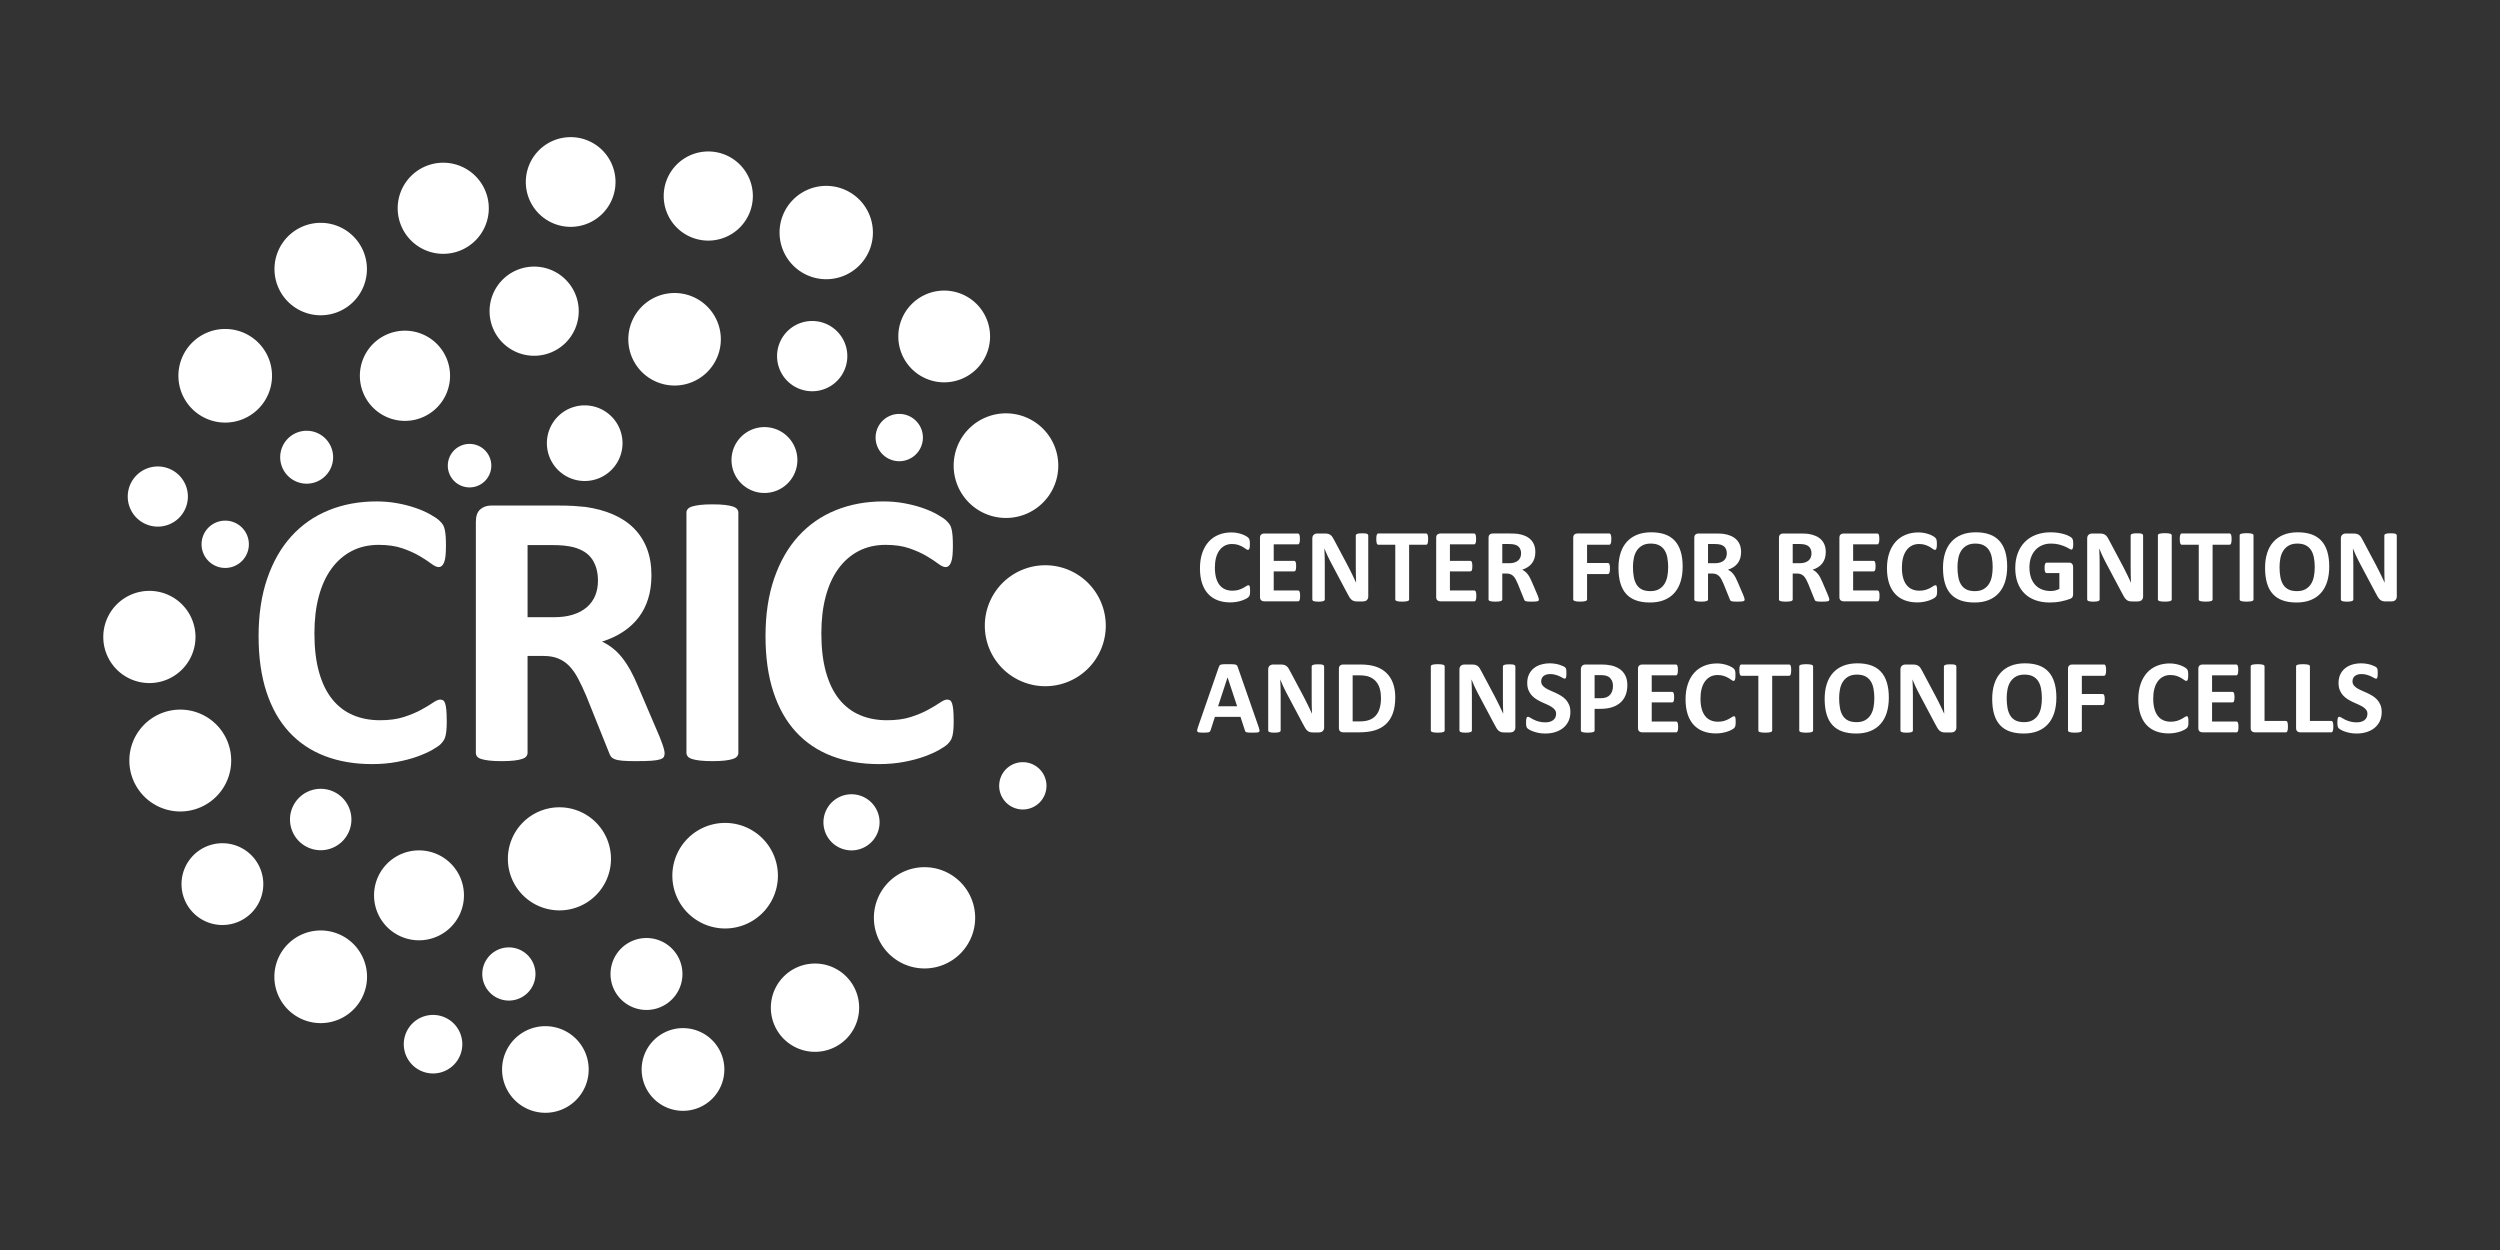 <?xml version="1.0" encoding="UTF-8" standalone="no"?>
<svg
   xmlns:dc="http://purl.org/dc/elements/1.1/"
   xmlns:cc="http://creativecommons.org/ns#"
   xmlns:rdf="http://www.w3.org/1999/02/22-rdf-syntax-ns#"
   xmlns:svg="http://www.w3.org/2000/svg"
   xmlns="http://www.w3.org/2000/svg"
   xmlns:sodipodi="http://sodipodi.sourceforge.net/DTD/sodipodi-0.dtd"
   xmlns:inkscape="http://www.inkscape.org/namespaces/inkscape"
   viewBox="0 0 600 300"
   id="svg4875"
   height="300"
   width="600"
   version="1.1"
   sodipodi:docname="cric_horizontal_white.svg"
   inkscape:version="0.92.4 5da689c313, 2019-01-14">
  <rect x="0" y="0" width="600" height="300" fill="#333333" stroke="none"/>
  <sodipodi:namedview
     pagecolor="#ffffff"
     bordercolor="#666666"
     borderopacity="1"
     objecttolerance="10"
     gridtolerance="10"
     guidetolerance="10"
     inkscape:pageopacity="0"
     inkscape:pageshadow="2"
     inkscape:window-width="3200"
     inkscape:window-height="1688"
     id="namedview5095"
     showgrid="false"
     inkscape:zoom="3.1714784"
     inkscape:cx="307.39742"
     inkscape:cy="122.73953"
     inkscape:window-x="0"
     inkscape:window-y="38"
     inkscape:window-maximized="1"
     inkscape:current-layer="svg4875" />
  <defs
     id="defs4879" />
  <g
     id="g13982">
    <g
       style="fill:#ffffff"
       transform="translate(1.311,-383.077)"
       id="Layer1000">
      <path
         inkscape:connector-curvature="0"
         d="m 298.707,524.934 c 0,0.21 -0.004,0.391 -0.017,0.537 -0.013,0.146 -0.034,0.275 -0.06,0.378 -0.021,0.107 -0.056,0.197 -0.099,0.275 -0.043,0.073 -0.107,0.159 -0.202,0.253 -0.09,0.094 -0.27,0.219 -0.532,0.369 -0.266,0.146 -0.588,0.292 -0.97,0.429 -0.382,0.133 -0.816,0.249 -1.305,0.339 -0.489,0.09 -1.022,0.138 -1.593,0.138 -1.112,0 -2.117,-0.172 -3.014,-0.515 -0.897,-0.343 -1.662,-0.859 -2.288,-1.541 -0.631,-0.683 -1.112,-1.533 -1.447,-2.559 -0.335,-1.022 -0.502,-2.211 -0.502,-3.568 0,-1.382 0.185,-2.61 0.554,-3.683 0.369,-1.073 0.884,-1.975 1.546,-2.705 0.661,-0.73 1.456,-1.279 2.383,-1.657 0.923,-0.378 1.945,-0.567 3.061,-0.567 0.451,0 0.884,0.039 1.305,0.116 0.421,0.073 0.807,0.172 1.163,0.296 0.356,0.12 0.674,0.262 0.962,0.421 0.283,0.163 0.485,0.3 0.597,0.412 0.112,0.116 0.189,0.21 0.232,0.283 0.043,0.077 0.077,0.172 0.099,0.288 0.026,0.12 0.047,0.258 0.06,0.416 0.013,0.159 0.017,0.352 0.017,0.588 0,0.249 -0.009,0.464 -0.026,0.64 -0.017,0.176 -0.047,0.318 -0.086,0.425 -0.043,0.107 -0.094,0.189 -0.15,0.236 -0.06,0.052 -0.129,0.077 -0.202,0.077 -0.124,0 -0.283,-0.073 -0.476,-0.219 -0.193,-0.146 -0.442,-0.309 -0.747,-0.489 -0.305,-0.18 -0.67,-0.344 -1.095,-0.489 -0.421,-0.146 -0.923,-0.219 -1.511,-0.219 -0.644,0 -1.219,0.133 -1.726,0.395 -0.506,0.266 -0.936,0.64 -1.292,1.129 -0.356,0.494 -0.627,1.086 -0.811,1.782 -0.185,0.691 -0.275,1.477 -0.275,2.348 0,0.953 0.099,1.782 0.296,2.482 0.198,0.695 0.477,1.275 0.842,1.726 0.361,0.451 0.803,0.79 1.318,1.009 0.515,0.223 1.095,0.335 1.739,0.335 0.584,0 1.091,-0.069 1.52,-0.206 0.425,-0.138 0.79,-0.292 1.095,-0.455 0.309,-0.168 0.558,-0.318 0.756,-0.451 0.197,-0.133 0.348,-0.202 0.459,-0.202 0.082,0 0.15,0.017 0.198,0.052 0.052,0.034 0.094,0.099 0.129,0.202 0.03,0.099 0.056,0.24 0.073,0.421 0.017,0.184 0.026,0.425 0.026,0.73 z m 12.012,1.159 c 0,0.245 -0.009,0.447 -0.03,0.614 -0.021,0.163 -0.052,0.296 -0.094,0.395 -0.043,0.103 -0.095,0.176 -0.159,0.223 -0.06,0.047 -0.133,0.069 -0.206,0.069 h -8.166 c -0.275,0 -0.507,-0.082 -0.695,-0.245 -0.189,-0.163 -0.283,-0.429 -0.283,-0.798 v -14.193 c 0,-0.369 0.094,-0.635 0.283,-0.798 0.189,-0.163 0.421,-0.245 0.695,-0.245 h 8.127 c 0.073,0 0.142,0.021 0.202,0.064 0.056,0.043 0.107,0.116 0.15,0.219 0.038,0.107 0.073,0.24 0.094,0.404 0.022,0.167 0.03,0.373 0.03,0.627 0,0.236 -0.008,0.433 -0.03,0.601 -0.021,0.163 -0.051,0.296 -0.094,0.395 -0.043,0.103 -0.094,0.176 -0.15,0.223 -0.06,0.047 -0.129,0.069 -0.202,0.069 h -5.809 v 3.967 h 4.894 c 0.077,0 0.146,0.022 0.206,0.069 0.064,0.047 0.116,0.116 0.159,0.215 0.043,0.095 0.073,0.223 0.094,0.391 0.022,0.163 0.03,0.361 0.03,0.592 0,0.245 -0.008,0.447 -0.03,0.605 -0.021,0.159 -0.051,0.288 -0.094,0.382 -0.043,0.099 -0.094,0.168 -0.159,0.206 -0.06,0.043 -0.129,0.064 -0.206,0.064 h -4.894 v 4.585 h 5.847 c 0.077,0 0.146,0.021 0.206,0.069 0.064,0.047 0.116,0.12 0.159,0.223 0.043,0.099 0.073,0.232 0.094,0.395 0.021,0.168 0.03,0.369 0.03,0.614 z m 16.353,0.142 c 0,0.193 -0.034,0.365 -0.099,0.519 -0.069,0.15 -0.159,0.275 -0.275,0.378 -0.111,0.099 -0.245,0.172 -0.399,0.219 -0.159,0.047 -0.314,0.069 -0.472,0.069 h -1.413 c -0.296,0 -0.55,-0.03 -0.764,-0.086 -0.21,-0.06 -0.408,-0.168 -0.588,-0.322 -0.185,-0.154 -0.356,-0.365 -0.524,-0.631 -0.167,-0.262 -0.356,-0.606 -0.567,-1.026 l -4.04,-7.612 c -0.236,-0.455 -0.472,-0.945 -0.717,-1.468 -0.245,-0.524 -0.46,-1.035 -0.653,-1.528 h -0.026 c 0.034,0.606 0.06,1.206 0.077,1.808 0.017,0.597 0.026,1.219 0.026,1.854 v 8.522 c 0,0.082 -0.021,0.159 -0.069,0.228 -0.047,0.064 -0.129,0.12 -0.24,0.168 -0.112,0.047 -0.266,0.081 -0.46,0.107 -0.193,0.026 -0.442,0.039 -0.743,0.039 -0.296,0 -0.541,-0.013 -0.734,-0.039 -0.193,-0.026 -0.343,-0.06 -0.451,-0.107 -0.112,-0.043 -0.189,-0.103 -0.228,-0.168 -0.043,-0.069 -0.064,-0.146 -0.064,-0.228 v -14.631 c 0,-0.395 0.116,-0.691 0.348,-0.889 0.228,-0.197 0.511,-0.296 0.85,-0.296 h 1.773 c 0.318,0 0.588,0.026 0.807,0.082 0.219,0.056 0.412,0.146 0.584,0.271 0.172,0.124 0.335,0.3 0.485,0.524 0.15,0.219 0.305,0.498 0.464,0.824 l 3.164,5.955 c 0.185,0.36 0.365,0.717 0.545,1.065 0.18,0.348 0.356,0.695 0.52,1.043 0.167,0.348 0.331,0.691 0.489,1.026 0.163,0.339 0.318,0.674 0.468,1.009 h 0.013 c -0.025,-0.588 -0.047,-1.202 -0.06,-1.837 -0.013,-0.64 -0.017,-1.25 -0.017,-1.829 v -7.642 c 0,-0.082 0.026,-0.159 0.077,-0.228 0.047,-0.064 0.133,-0.124 0.249,-0.176 0.12,-0.052 0.275,-0.086 0.468,-0.107 0.193,-0.021 0.442,-0.03 0.743,-0.03 0.288,0 0.528,0.008 0.721,0.03 0.193,0.021 0.339,0.056 0.446,0.107 0.103,0.052 0.181,0.112 0.219,0.176 0.043,0.069 0.064,0.142 0.064,0.228 z m 14.365,-13.764 c 0,0.245 -0.008,0.451 -0.03,0.627 -0.022,0.172 -0.052,0.309 -0.094,0.412 -0.043,0.107 -0.095,0.185 -0.159,0.232 -0.06,0.052 -0.133,0.077 -0.206,0.077 h -4.07 v 13.124 c 0,0.081 -0.025,0.159 -0.081,0.227 -0.056,0.065 -0.146,0.12 -0.271,0.163 -0.124,0.039 -0.296,0.073 -0.511,0.099 -0.215,0.026 -0.481,0.039 -0.798,0.039 -0.318,0 -0.584,-0.013 -0.798,-0.039 -0.215,-0.026 -0.386,-0.06 -0.511,-0.099 -0.125,-0.043 -0.215,-0.099 -0.271,-0.163 -0.056,-0.069 -0.082,-0.146 -0.082,-0.227 v -13.124 h -4.07 c -0.082,0 -0.154,-0.026 -0.215,-0.077 -0.056,-0.047 -0.107,-0.124 -0.15,-0.232 -0.038,-0.103 -0.073,-0.24 -0.094,-0.412 -0.021,-0.176 -0.03,-0.382 -0.03,-0.627 0,-0.249 0.009,-0.464 0.03,-0.639 0.022,-0.176 0.056,-0.318 0.094,-0.421 0.043,-0.107 0.095,-0.18 0.15,-0.227 0.06,-0.047 0.133,-0.069 0.215,-0.069 h 11.463 c 0.073,0 0.142,0.021 0.206,0.069 0.064,0.047 0.116,0.12 0.159,0.227 0.043,0.103 0.073,0.245 0.094,0.421 0.021,0.176 0.03,0.391 0.03,0.639 z m 11.57,13.622 c 0,0.245 -0.009,0.447 -0.03,0.614 -0.021,0.163 -0.052,0.296 -0.094,0.395 -0.043,0.103 -0.095,0.176 -0.159,0.223 -0.06,0.047 -0.133,0.069 -0.206,0.069 h -8.166 c -0.275,0 -0.507,-0.082 -0.695,-0.245 -0.189,-0.163 -0.283,-0.429 -0.283,-0.798 v -14.193 c 0,-0.369 0.094,-0.635 0.283,-0.798 0.189,-0.163 0.421,-0.245 0.695,-0.245 h 8.127 c 0.073,0 0.142,0.021 0.202,0.064 0.056,0.043 0.107,0.116 0.15,0.219 0.039,0.107 0.073,0.24 0.094,0.404 0.022,0.167 0.03,0.373 0.03,0.627 0,0.236 -0.009,0.433 -0.03,0.601 -0.021,0.163 -0.051,0.296 -0.094,0.395 -0.043,0.103 -0.094,0.176 -0.15,0.223 -0.06,0.047 -0.129,0.069 -0.202,0.069 h -5.809 v 3.967 h 4.894 c 0.077,0 0.146,0.022 0.206,0.069 0.064,0.047 0.116,0.116 0.159,0.215 0.043,0.095 0.073,0.223 0.094,0.391 0.022,0.163 0.03,0.361 0.03,0.592 0,0.245 -0.009,0.447 -0.03,0.605 -0.021,0.159 -0.051,0.288 -0.094,0.382 -0.043,0.099 -0.094,0.168 -0.159,0.206 -0.06,0.043 -0.129,0.064 -0.206,0.064 h -4.894 v 4.585 h 5.847 c 0.077,0 0.146,0.021 0.206,0.069 0.064,0.047 0.116,0.12 0.159,0.223 0.043,0.099 0.073,0.232 0.094,0.395 0.021,0.168 0.03,0.369 0.03,0.614 z m 15.013,0.876 c 0,0.09 -0.017,0.167 -0.052,0.232 -0.034,0.065 -0.112,0.116 -0.236,0.159 -0.129,0.039 -0.309,0.069 -0.554,0.086 -0.245,0.017 -0.575,0.026 -0.992,0.026 -0.352,0 -0.631,-0.009 -0.842,-0.026 -0.21,-0.017 -0.378,-0.047 -0.498,-0.094 -0.12,-0.047 -0.206,-0.103 -0.258,-0.176 -0.047,-0.073 -0.09,-0.159 -0.124,-0.258 l -1.468,-3.645 c -0.176,-0.412 -0.347,-0.781 -0.515,-1.099 -0.168,-0.322 -0.356,-0.588 -0.562,-0.803 -0.206,-0.215 -0.447,-0.374 -0.717,-0.485 -0.266,-0.107 -0.58,-0.163 -0.932,-0.163 h -1.035 v 6.221 c 0,0.081 -0.026,0.159 -0.082,0.223 -0.056,0.069 -0.146,0.125 -0.271,0.168 -0.124,0.039 -0.292,0.073 -0.502,0.099 -0.206,0.026 -0.476,0.039 -0.798,0.039 -0.318,0 -0.584,-0.013 -0.798,-0.039 -0.215,-0.026 -0.382,-0.06 -0.507,-0.099 -0.124,-0.043 -0.215,-0.099 -0.262,-0.163 -0.052,-0.069 -0.077,-0.146 -0.077,-0.227 v -14.786 c 0,-0.369 0.094,-0.635 0.283,-0.798 0.189,-0.163 0.421,-0.245 0.695,-0.245 h 4.216 c 0.425,0 0.781,0.009 1.056,0.026 0.275,0.017 0.528,0.038 0.756,0.06 0.652,0.094 1.241,0.253 1.764,0.481 0.524,0.223 0.97,0.52 1.335,0.884 0.365,0.365 0.644,0.794 0.837,1.292 0.193,0.498 0.288,1.069 0.288,1.717 0,0.541 -0.069,1.039 -0.206,1.486 -0.142,0.451 -0.344,0.85 -0.614,1.202 -0.266,0.352 -0.597,0.657 -0.992,0.914 -0.395,0.262 -0.846,0.468 -1.348,0.631 0.245,0.116 0.472,0.258 0.687,0.425 0.215,0.168 0.416,0.374 0.606,0.614 0.189,0.24 0.369,0.511 0.537,0.82 0.167,0.305 0.331,0.652 0.489,1.039 l 1.378,3.216 c 0.124,0.318 0.21,0.55 0.249,0.7 0.043,0.146 0.065,0.262 0.065,0.348 z m -4.276,-11.055 c 0,-0.537 -0.12,-0.992 -0.365,-1.357 -0.245,-0.369 -0.644,-0.631 -1.198,-0.781 -0.168,-0.043 -0.356,-0.073 -0.571,-0.099 -0.215,-0.026 -0.511,-0.039 -0.889,-0.039 h -1.485 v 4.611 h 1.687 c 0.472,0 0.88,-0.056 1.232,-0.172 0.356,-0.112 0.648,-0.27 0.884,-0.476 0.236,-0.202 0.412,-0.451 0.528,-0.734 0.116,-0.283 0.176,-0.601 0.176,-0.953 z m 21.663,-3.443 c 0,0.253 -0.008,0.464 -0.03,0.635 -0.022,0.172 -0.056,0.309 -0.103,0.412 -0.047,0.099 -0.099,0.176 -0.155,0.223 -0.06,0.052 -0.129,0.077 -0.202,0.077 h -5.332 v 4.379 h 5.002 c 0.077,0 0.146,0.021 0.202,0.065 0.06,0.039 0.112,0.111 0.159,0.21 0.047,0.103 0.077,0.236 0.099,0.403 0.021,0.168 0.034,0.378 0.034,0.631 0,0.249 -0.013,0.459 -0.034,0.627 -0.022,0.168 -0.052,0.305 -0.099,0.416 -0.047,0.107 -0.099,0.185 -0.159,0.232 -0.056,0.047 -0.124,0.069 -0.202,0.069 h -5.002 v 6.066 c 0,0.09 -0.026,0.172 -0.077,0.24 -0.047,0.064 -0.137,0.12 -0.27,0.168 -0.129,0.047 -0.3,0.081 -0.506,0.107 -0.21,0.026 -0.481,0.039 -0.807,0.039 -0.318,0 -0.584,-0.013 -0.799,-0.039 -0.215,-0.026 -0.386,-0.06 -0.511,-0.107 -0.124,-0.043 -0.215,-0.103 -0.27,-0.168 -0.056,-0.069 -0.082,-0.15 -0.082,-0.24 v -14.76 c 0,-0.369 0.094,-0.635 0.283,-0.798 0.189,-0.163 0.421,-0.245 0.7,-0.245 h 7.672 c 0.073,0 0.141,0.021 0.202,0.069 0.056,0.047 0.107,0.12 0.155,0.227 0.047,0.103 0.081,0.245 0.103,0.421 0.021,0.176 0.03,0.391 0.03,0.639 z m 17.121,6.595 c 0,1.348 -0.168,2.554 -0.502,3.619 -0.335,1.065 -0.833,1.971 -1.498,2.709 -0.661,0.743 -1.481,1.31 -2.456,1.7 -0.979,0.391 -2.108,0.584 -3.392,0.584 -1.266,0 -2.37,-0.168 -3.31,-0.498 -0.945,-0.331 -1.73,-0.833 -2.361,-1.516 -0.627,-0.678 -1.099,-1.541 -1.413,-2.589 -0.314,-1.048 -0.472,-2.288 -0.472,-3.723 0,-1.314 0.168,-2.498 0.502,-3.55 0.335,-1.052 0.833,-1.945 1.498,-2.683 0.661,-0.738 1.481,-1.305 2.456,-1.696 0.979,-0.395 2.112,-0.593 3.404,-0.593 1.232,0 2.318,0.163 3.263,0.489 0.94,0.326 1.73,0.829 2.361,1.511 0.636,0.678 1.112,1.533 1.434,2.567 0.322,1.039 0.485,2.258 0.485,3.667 z m -3.478,0.167 c 0,-0.854 -0.069,-1.631 -0.202,-2.331 -0.133,-0.7 -0.36,-1.301 -0.683,-1.799 -0.322,-0.498 -0.751,-0.884 -1.288,-1.159 -0.537,-0.271 -1.206,-0.408 -2.009,-0.408 -0.812,0 -1.49,0.155 -2.031,0.46 -0.545,0.305 -0.988,0.717 -1.322,1.228 -0.335,0.511 -0.571,1.107 -0.708,1.79 -0.138,0.687 -0.206,1.408 -0.206,2.172 0,0.889 0.069,1.687 0.202,2.396 0.133,0.708 0.361,1.314 0.678,1.82 0.317,0.502 0.743,0.884 1.279,1.151 0.537,0.262 1.211,0.395 2.022,0.395 0.811,0 1.49,-0.15 2.03,-0.455 0.545,-0.301 0.988,-0.713 1.322,-1.232 0.335,-0.52 0.571,-1.125 0.708,-1.816 0.137,-0.691 0.206,-1.429 0.206,-2.211 z m 18.349,7.737 c 0,0.09 -0.017,0.167 -0.052,0.232 -0.034,0.065 -0.112,0.116 -0.236,0.159 -0.129,0.039 -0.309,0.069 -0.554,0.086 -0.245,0.017 -0.575,0.026 -0.992,0.026 -0.352,0 -0.631,-0.009 -0.842,-0.026 -0.21,-0.017 -0.378,-0.047 -0.498,-0.094 -0.12,-0.047 -0.206,-0.103 -0.258,-0.176 -0.047,-0.073 -0.09,-0.159 -0.124,-0.258 l -1.468,-3.645 c -0.176,-0.412 -0.347,-0.781 -0.515,-1.099 -0.168,-0.322 -0.356,-0.588 -0.562,-0.803 -0.206,-0.215 -0.447,-0.374 -0.717,-0.485 -0.266,-0.107 -0.58,-0.163 -0.932,-0.163 h -1.035 v 6.221 c 0,0.081 -0.026,0.159 -0.082,0.223 -0.056,0.069 -0.146,0.125 -0.27,0.168 -0.124,0.039 -0.292,0.073 -0.502,0.099 -0.206,0.026 -0.476,0.039 -0.798,0.039 -0.318,0 -0.584,-0.013 -0.798,-0.039 -0.215,-0.026 -0.382,-0.06 -0.507,-0.099 -0.124,-0.043 -0.215,-0.099 -0.262,-0.163 -0.052,-0.069 -0.077,-0.146 -0.077,-0.227 v -14.786 c 0,-0.369 0.094,-0.635 0.283,-0.798 0.189,-0.163 0.421,-0.245 0.695,-0.245 h 4.216 c 0.425,0 0.781,0.009 1.056,0.026 0.275,0.017 0.528,0.038 0.756,0.06 0.652,0.094 1.241,0.253 1.764,0.481 0.524,0.223 0.97,0.52 1.335,0.884 0.365,0.365 0.644,0.794 0.837,1.292 0.193,0.498 0.288,1.069 0.288,1.717 0,0.541 -0.069,1.039 -0.206,1.486 -0.142,0.451 -0.344,0.85 -0.614,1.202 -0.266,0.352 -0.597,0.657 -0.992,0.914 -0.395,0.262 -0.846,0.468 -1.348,0.631 0.245,0.116 0.472,0.258 0.687,0.425 0.215,0.168 0.416,0.374 0.606,0.614 0.189,0.24 0.369,0.511 0.537,0.82 0.167,0.305 0.331,0.652 0.489,1.039 l 1.378,3.216 c 0.124,0.318 0.21,0.55 0.249,0.7 0.043,0.146 0.065,0.262 0.065,0.348 z m -4.276,-11.055 c 0,-0.537 -0.12,-0.992 -0.365,-1.357 -0.245,-0.369 -0.644,-0.631 -1.198,-0.781 -0.168,-0.043 -0.356,-0.073 -0.571,-0.099 -0.215,-0.026 -0.511,-0.039 -0.889,-0.039 h -1.485 v 4.611 h 1.687 c 0.472,0 0.88,-0.056 1.232,-0.172 0.356,-0.112 0.648,-0.27 0.884,-0.476 0.236,-0.202 0.412,-0.451 0.528,-0.734 0.116,-0.283 0.176,-0.601 0.176,-0.953 z m 24.6,11.055 c 0,0.09 -0.017,0.167 -0.052,0.232 -0.034,0.065 -0.112,0.116 -0.236,0.159 -0.129,0.039 -0.309,0.069 -0.554,0.086 -0.245,0.017 -0.575,0.026 -0.992,0.026 -0.352,0 -0.631,-0.009 -0.842,-0.026 -0.21,-0.017 -0.378,-0.047 -0.498,-0.094 -0.12,-0.047 -0.206,-0.103 -0.258,-0.176 -0.047,-0.073 -0.09,-0.159 -0.124,-0.258 l -1.468,-3.645 c -0.176,-0.412 -0.347,-0.781 -0.515,-1.099 -0.168,-0.322 -0.356,-0.588 -0.562,-0.803 -0.206,-0.215 -0.447,-0.374 -0.717,-0.485 -0.266,-0.107 -0.58,-0.163 -0.932,-0.163 h -1.035 v 6.221 c 0,0.081 -0.026,0.159 -0.082,0.223 -0.056,0.069 -0.146,0.125 -0.271,0.168 -0.124,0.039 -0.292,0.073 -0.502,0.099 -0.206,0.026 -0.476,0.039 -0.798,0.039 -0.318,0 -0.584,-0.013 -0.798,-0.039 -0.215,-0.026 -0.382,-0.06 -0.507,-0.099 -0.124,-0.043 -0.215,-0.099 -0.262,-0.163 -0.052,-0.069 -0.077,-0.146 -0.077,-0.227 v -14.786 c 0,-0.369 0.094,-0.635 0.283,-0.798 0.189,-0.163 0.421,-0.245 0.695,-0.245 h 4.216 c 0.425,0 0.781,0.009 1.056,0.026 0.275,0.017 0.528,0.038 0.756,0.06 0.653,0.094 1.241,0.253 1.764,0.481 0.524,0.223 0.97,0.52 1.335,0.884 0.365,0.365 0.644,0.794 0.837,1.292 0.193,0.498 0.288,1.069 0.288,1.717 0,0.541 -0.069,1.039 -0.206,1.486 -0.142,0.451 -0.344,0.85 -0.614,1.202 -0.266,0.352 -0.597,0.657 -0.992,0.914 -0.395,0.262 -0.846,0.468 -1.348,0.631 0.245,0.116 0.472,0.258 0.687,0.425 0.215,0.168 0.416,0.374 0.606,0.614 0.189,0.24 0.369,0.511 0.537,0.82 0.167,0.305 0.331,0.652 0.489,1.039 l 1.378,3.216 c 0.124,0.318 0.21,0.55 0.249,0.7 0.043,0.146 0.065,0.262 0.065,0.348 z m -4.276,-11.055 c 0,-0.537 -0.12,-0.992 -0.365,-1.357 -0.245,-0.369 -0.644,-0.631 -1.198,-0.781 -0.168,-0.043 -0.356,-0.073 -0.571,-0.099 -0.215,-0.026 -0.511,-0.039 -0.889,-0.039 h -1.485 v 4.611 h 1.687 c 0.472,0 0.88,-0.056 1.232,-0.172 0.356,-0.112 0.648,-0.27 0.884,-0.476 0.236,-0.202 0.412,-0.451 0.528,-0.734 0.116,-0.283 0.176,-0.601 0.176,-0.953 z m 16.332,10.179 c 0,0.245 -0.009,0.447 -0.03,0.614 -0.021,0.163 -0.052,0.296 -0.094,0.395 -0.043,0.103 -0.095,0.176 -0.159,0.223 -0.06,0.047 -0.133,0.069 -0.206,0.069 h -8.166 c -0.275,0 -0.507,-0.082 -0.695,-0.245 -0.189,-0.163 -0.283,-0.429 -0.283,-0.798 v -14.193 c 0,-0.369 0.094,-0.635 0.283,-0.798 0.189,-0.163 0.421,-0.245 0.695,-0.245 h 8.127 c 0.073,0 0.142,0.021 0.202,0.064 0.056,0.043 0.107,0.116 0.15,0.219 0.039,0.107 0.073,0.24 0.094,0.404 0.022,0.167 0.03,0.373 0.03,0.627 0,0.236 -0.009,0.433 -0.03,0.601 -0.021,0.163 -0.052,0.296 -0.094,0.395 -0.043,0.103 -0.094,0.176 -0.15,0.223 -0.06,0.047 -0.129,0.069 -0.202,0.069 h -5.809 v 3.967 h 4.894 c 0.077,0 0.146,0.022 0.206,0.069 0.064,0.047 0.116,0.116 0.159,0.215 0.043,0.095 0.073,0.223 0.094,0.391 0.022,0.163 0.03,0.361 0.03,0.592 0,0.245 -0.009,0.447 -0.03,0.605 -0.021,0.159 -0.051,0.288 -0.094,0.382 -0.043,0.099 -0.094,0.168 -0.159,0.206 -0.06,0.043 -0.129,0.064 -0.206,0.064 h -4.894 v 4.585 h 5.847 c 0.077,0 0.146,0.021 0.206,0.069 0.064,0.047 0.116,0.12 0.159,0.223 0.043,0.099 0.073,0.232 0.094,0.395 0.021,0.168 0.03,0.369 0.03,0.614 z m 13.811,-1.159 c 0,0.21 -0.004,0.391 -0.017,0.537 -0.013,0.146 -0.034,0.275 -0.06,0.378 -0.021,0.107 -0.056,0.197 -0.099,0.275 -0.043,0.073 -0.107,0.159 -0.202,0.253 -0.09,0.094 -0.271,0.219 -0.532,0.369 -0.266,0.146 -0.588,0.292 -0.97,0.429 -0.382,0.133 -0.816,0.249 -1.305,0.339 -0.489,0.09 -1.022,0.138 -1.593,0.138 -1.112,0 -2.117,-0.172 -3.014,-0.515 -0.897,-0.343 -1.662,-0.859 -2.288,-1.541 -0.631,-0.683 -1.112,-1.533 -1.447,-2.559 -0.335,-1.022 -0.502,-2.211 -0.502,-3.568 0,-1.382 0.185,-2.61 0.554,-3.683 0.369,-1.073 0.884,-1.975 1.546,-2.705 0.661,-0.73 1.456,-1.279 2.383,-1.657 0.923,-0.378 1.945,-0.567 3.061,-0.567 0.451,0 0.884,0.039 1.305,0.116 0.421,0.073 0.807,0.172 1.163,0.296 0.356,0.12 0.674,0.262 0.962,0.421 0.283,0.163 0.485,0.3 0.597,0.412 0.112,0.116 0.189,0.21 0.232,0.283 0.043,0.077 0.077,0.172 0.099,0.288 0.026,0.12 0.047,0.258 0.06,0.416 0.013,0.159 0.017,0.352 0.017,0.588 0,0.249 -0.008,0.464 -0.026,0.64 -0.017,0.176 -0.047,0.318 -0.086,0.425 -0.043,0.107 -0.094,0.189 -0.15,0.236 -0.06,0.052 -0.129,0.077 -0.202,0.077 -0.124,0 -0.283,-0.073 -0.476,-0.219 -0.193,-0.146 -0.442,-0.309 -0.747,-0.489 -0.305,-0.18 -0.67,-0.344 -1.095,-0.489 -0.421,-0.146 -0.923,-0.219 -1.511,-0.219 -0.644,0 -1.219,0.133 -1.726,0.395 -0.506,0.266 -0.936,0.64 -1.292,1.129 -0.356,0.494 -0.627,1.086 -0.811,1.782 -0.185,0.691 -0.275,1.477 -0.275,2.348 0,0.953 0.099,1.782 0.296,2.482 0.198,0.695 0.477,1.275 0.842,1.726 0.361,0.451 0.803,0.79 1.318,1.009 0.515,0.223 1.095,0.335 1.739,0.335 0.584,0 1.091,-0.069 1.52,-0.206 0.425,-0.138 0.79,-0.292 1.095,-0.455 0.309,-0.168 0.558,-0.318 0.756,-0.451 0.197,-0.133 0.348,-0.202 0.459,-0.202 0.082,0 0.15,0.017 0.198,0.052 0.052,0.034 0.094,0.099 0.129,0.202 0.03,0.099 0.056,0.24 0.073,0.421 0.017,0.184 0.026,0.425 0.026,0.73 z m 16.821,-5.869 c 0,1.348 -0.168,2.554 -0.502,3.619 -0.335,1.065 -0.833,1.971 -1.498,2.709 -0.661,0.743 -1.481,1.31 -2.456,1.7 -0.979,0.391 -2.108,0.584 -3.392,0.584 -1.266,0 -2.37,-0.168 -3.31,-0.498 -0.945,-0.331 -1.73,-0.833 -2.361,-1.516 -0.627,-0.678 -1.099,-1.541 -1.413,-2.589 -0.314,-1.048 -0.472,-2.288 -0.472,-3.723 0,-1.314 0.168,-2.498 0.502,-3.55 0.335,-1.052 0.833,-1.945 1.498,-2.683 0.661,-0.738 1.481,-1.305 2.456,-1.696 0.979,-0.395 2.112,-0.593 3.404,-0.593 1.232,0 2.318,0.163 3.263,0.489 0.94,0.326 1.73,0.829 2.361,1.511 0.636,0.678 1.112,1.533 1.434,2.567 0.322,1.039 0.485,2.258 0.485,3.667 z m -3.478,0.167 c 0,-0.854 -0.069,-1.631 -0.202,-2.331 -0.133,-0.7 -0.36,-1.301 -0.683,-1.799 -0.322,-0.498 -0.751,-0.884 -1.288,-1.159 -0.537,-0.271 -1.206,-0.408 -2.009,-0.408 -0.812,0 -1.49,0.155 -2.031,0.46 -0.545,0.305 -0.988,0.717 -1.322,1.228 -0.335,0.511 -0.571,1.107 -0.708,1.79 -0.138,0.687 -0.206,1.408 -0.206,2.172 0,0.889 0.069,1.687 0.202,2.396 0.133,0.708 0.361,1.314 0.678,1.82 0.317,0.502 0.743,0.884 1.279,1.151 0.537,0.262 1.211,0.395 2.022,0.395 0.811,0 1.49,-0.15 2.03,-0.455 0.545,-0.301 0.988,-0.713 1.322,-1.232 0.335,-0.52 0.571,-1.125 0.708,-1.816 0.138,-0.691 0.206,-1.429 0.206,-2.211 z"
         style="fill:#ffffff;fill-rule:evenodd"
         id="path4782" />
      <path
         inkscape:connector-curvature="0"
         d="m 496.264,513.647 c 0,0.24 -0.008,0.451 -0.03,0.627 -0.021,0.176 -0.052,0.318 -0.09,0.421 -0.039,0.107 -0.082,0.18 -0.138,0.219 -0.056,0.043 -0.12,0.064 -0.193,0.064 -0.112,0 -0.288,-0.077 -0.528,-0.227 -0.245,-0.151 -0.567,-0.318 -0.97,-0.494 -0.404,-0.176 -0.88,-0.344 -1.438,-0.494 -0.558,-0.15 -1.206,-0.228 -1.945,-0.228 -0.785,0 -1.498,0.138 -2.134,0.408 -0.64,0.275 -1.185,0.661 -1.636,1.159 -0.451,0.502 -0.798,1.099 -1.043,1.803 -0.245,0.7 -0.365,1.472 -0.365,2.322 0,0.932 0.124,1.752 0.369,2.464 0.249,0.708 0.597,1.301 1.039,1.782 0.447,0.476 0.983,0.837 1.606,1.082 0.627,0.245 1.318,0.365 2.069,0.365 0.369,0 0.734,-0.043 1.095,-0.124 0.365,-0.086 0.7,-0.214 1.009,-0.382 v -3.795 h -3.078 c -0.15,0 -0.266,-0.094 -0.352,-0.283 -0.082,-0.189 -0.124,-0.506 -0.124,-0.962 0,-0.232 0.008,-0.429 0.03,-0.588 0.022,-0.159 0.056,-0.287 0.094,-0.382 0.043,-0.099 0.094,-0.167 0.15,-0.215 0.06,-0.047 0.129,-0.069 0.202,-0.069 h 5.495 c 0.133,0 0.253,0.021 0.356,0.069 0.107,0.047 0.198,0.116 0.279,0.21 0.077,0.09 0.141,0.202 0.18,0.331 0.043,0.133 0.064,0.283 0.064,0.451 v 6.491 c 0,0.253 -0.043,0.472 -0.133,0.661 -0.086,0.189 -0.266,0.339 -0.541,0.446 -0.27,0.112 -0.61,0.223 -1.013,0.344 -0.404,0.116 -0.82,0.219 -1.254,0.3 -0.429,0.086 -0.867,0.15 -1.309,0.189 -0.438,0.043 -0.88,0.065 -1.327,0.065 -1.301,0 -2.464,-0.189 -3.494,-0.562 -1.026,-0.374 -1.898,-0.914 -2.611,-1.623 -0.713,-0.708 -1.258,-1.572 -1.636,-2.593 -0.378,-1.022 -0.567,-2.177 -0.567,-3.469 0,-1.335 0.202,-2.533 0.606,-3.594 0.399,-1.065 0.97,-1.966 1.709,-2.709 0.738,-0.743 1.627,-1.31 2.675,-1.704 1.043,-0.395 2.207,-0.593 3.486,-0.593 0.708,0 1.348,0.047 1.928,0.146 0.575,0.099 1.082,0.215 1.515,0.356 0.429,0.137 0.79,0.287 1.073,0.447 0.287,0.163 0.485,0.3 0.597,0.421 0.116,0.116 0.198,0.283 0.245,0.498 0.052,0.21 0.077,0.528 0.077,0.949 z m 16.773,12.588 c 0,0.193 -0.034,0.365 -0.099,0.519 -0.069,0.15 -0.159,0.275 -0.275,0.378 -0.111,0.099 -0.245,0.172 -0.399,0.219 -0.159,0.047 -0.314,0.069 -0.472,0.069 h -1.413 c -0.296,0 -0.55,-0.03 -0.764,-0.086 -0.21,-0.06 -0.408,-0.168 -0.588,-0.322 -0.184,-0.154 -0.356,-0.365 -0.524,-0.631 -0.167,-0.262 -0.356,-0.606 -0.567,-1.026 l -4.04,-7.612 c -0.236,-0.455 -0.472,-0.945 -0.717,-1.468 -0.245,-0.524 -0.46,-1.035 -0.652,-1.528 h -0.026 c 0.034,0.606 0.06,1.206 0.077,1.808 0.017,0.597 0.026,1.219 0.026,1.854 v 8.522 c 0,0.082 -0.022,0.159 -0.069,0.228 -0.047,0.064 -0.129,0.12 -0.24,0.168 -0.112,0.047 -0.266,0.081 -0.46,0.107 -0.193,0.026 -0.442,0.039 -0.743,0.039 -0.296,0 -0.541,-0.013 -0.734,-0.039 -0.193,-0.026 -0.343,-0.06 -0.451,-0.107 -0.112,-0.043 -0.189,-0.103 -0.228,-0.168 -0.043,-0.069 -0.064,-0.146 -0.064,-0.228 v -14.631 c 0,-0.395 0.116,-0.691 0.348,-0.889 0.228,-0.197 0.511,-0.296 0.85,-0.296 h 1.773 c 0.318,0 0.588,0.026 0.807,0.082 0.219,0.056 0.412,0.146 0.584,0.271 0.172,0.124 0.335,0.3 0.485,0.524 0.15,0.219 0.305,0.498 0.464,0.824 l 3.164,5.955 c 0.185,0.36 0.365,0.717 0.545,1.065 0.18,0.348 0.356,0.695 0.52,1.043 0.167,0.348 0.331,0.691 0.489,1.026 0.163,0.339 0.318,0.674 0.468,1.009 h 0.013 c -0.025,-0.588 -0.047,-1.202 -0.06,-1.837 -0.013,-0.64 -0.017,-1.25 -0.017,-1.829 v -7.642 c 0,-0.082 0.026,-0.159 0.077,-0.228 0.047,-0.064 0.133,-0.124 0.249,-0.176 0.12,-0.052 0.275,-0.086 0.468,-0.107 0.193,-0.021 0.442,-0.03 0.743,-0.03 0.288,0 0.528,0.008 0.721,0.03 0.193,0.021 0.339,0.056 0.447,0.107 0.103,0.052 0.18,0.112 0.219,0.176 0.043,0.069 0.064,0.142 0.064,0.228 z m 6.869,0.708 c 0,0.081 -0.026,0.159 -0.082,0.227 -0.056,0.065 -0.146,0.12 -0.27,0.163 -0.124,0.039 -0.296,0.073 -0.502,0.099 -0.21,0.026 -0.481,0.039 -0.807,0.039 -0.318,0 -0.584,-0.013 -0.799,-0.039 -0.214,-0.026 -0.386,-0.06 -0.511,-0.099 -0.124,-0.043 -0.214,-0.099 -0.27,-0.163 -0.056,-0.069 -0.082,-0.146 -0.082,-0.227 v -15.378 c 0,-0.082 0.026,-0.159 0.082,-0.228 0.056,-0.064 0.146,-0.12 0.279,-0.163 0.129,-0.043 0.296,-0.073 0.507,-0.099 0.21,-0.026 0.476,-0.038 0.794,-0.038 0.326,0 0.597,0.013 0.807,0.038 0.206,0.026 0.378,0.056 0.502,0.099 0.124,0.043 0.215,0.099 0.27,0.163 0.056,0.069 0.082,0.146 0.082,0.228 z m 14.365,-14.473 c 0,0.245 -0.008,0.451 -0.03,0.627 -0.021,0.172 -0.052,0.309 -0.094,0.412 -0.043,0.107 -0.095,0.185 -0.159,0.232 -0.06,0.052 -0.133,0.077 -0.206,0.077 h -4.07 v 13.124 c 0,0.081 -0.025,0.159 -0.081,0.227 -0.056,0.065 -0.146,0.12 -0.271,0.163 -0.124,0.039 -0.296,0.073 -0.511,0.099 -0.215,0.026 -0.481,0.039 -0.798,0.039 -0.318,0 -0.584,-0.013 -0.799,-0.039 -0.215,-0.026 -0.386,-0.06 -0.511,-0.099 -0.125,-0.043 -0.215,-0.099 -0.27,-0.163 -0.056,-0.069 -0.082,-0.146 -0.082,-0.227 v -13.124 h -4.07 c -0.082,0 -0.154,-0.026 -0.215,-0.077 -0.056,-0.047 -0.107,-0.124 -0.15,-0.232 -0.039,-0.103 -0.073,-0.24 -0.094,-0.412 -0.021,-0.176 -0.03,-0.382 -0.03,-0.627 0,-0.249 0.009,-0.464 0.03,-0.639 0.021,-0.176 0.056,-0.318 0.094,-0.421 0.043,-0.107 0.095,-0.18 0.15,-0.227 0.06,-0.047 0.133,-0.069 0.215,-0.069 h 11.463 c 0.073,0 0.142,0.021 0.206,0.069 0.064,0.047 0.116,0.12 0.159,0.227 0.043,0.103 0.073,0.245 0.094,0.421 0.022,0.176 0.03,0.391 0.03,0.639 z m 5.259,14.473 c 0,0.081 -0.026,0.159 -0.082,0.227 -0.056,0.065 -0.146,0.12 -0.27,0.163 -0.124,0.039 -0.296,0.073 -0.502,0.099 -0.21,0.026 -0.481,0.039 -0.807,0.039 -0.318,0 -0.584,-0.013 -0.799,-0.039 -0.215,-0.026 -0.386,-0.06 -0.511,-0.099 -0.124,-0.043 -0.215,-0.099 -0.27,-0.163 -0.056,-0.069 -0.082,-0.146 -0.082,-0.227 v -15.378 c 0,-0.082 0.026,-0.159 0.082,-0.228 0.056,-0.064 0.146,-0.12 0.279,-0.163 0.129,-0.043 0.296,-0.073 0.507,-0.099 0.21,-0.026 0.476,-0.038 0.794,-0.038 0.326,0 0.597,0.013 0.807,0.038 0.206,0.026 0.378,0.056 0.502,0.099 0.124,0.043 0.215,0.099 0.27,0.163 0.056,0.069 0.082,0.146 0.082,0.228 z m 18.177,-7.878 c 0,1.348 -0.168,2.554 -0.502,3.619 -0.335,1.065 -0.833,1.971 -1.498,2.709 -0.661,0.743 -1.481,1.31 -2.456,1.7 -0.979,0.391 -2.108,0.584 -3.392,0.584 -1.266,0 -2.37,-0.168 -3.31,-0.498 -0.945,-0.331 -1.73,-0.833 -2.361,-1.516 -0.627,-0.678 -1.099,-1.541 -1.413,-2.589 -0.314,-1.048 -0.472,-2.288 -0.472,-3.723 0,-1.314 0.168,-2.498 0.502,-3.55 0.335,-1.052 0.833,-1.945 1.498,-2.683 0.661,-0.738 1.481,-1.305 2.456,-1.696 0.979,-0.395 2.112,-0.593 3.405,-0.593 1.232,0 2.318,0.163 3.263,0.489 0.94,0.326 1.73,0.829 2.361,1.511 0.635,0.678 1.112,1.533 1.434,2.567 0.322,1.039 0.485,2.258 0.485,3.667 z m -3.478,0.167 c 0,-0.854 -0.069,-1.631 -0.202,-2.331 -0.133,-0.7 -0.361,-1.301 -0.683,-1.799 -0.322,-0.498 -0.751,-0.884 -1.288,-1.159 -0.537,-0.271 -1.206,-0.408 -2.009,-0.408 -0.812,0 -1.49,0.155 -2.031,0.46 -0.545,0.305 -0.988,0.717 -1.322,1.228 -0.335,0.511 -0.571,1.107 -0.708,1.79 -0.138,0.687 -0.206,1.408 -0.206,2.172 0,0.889 0.069,1.687 0.202,2.396 0.133,0.708 0.36,1.314 0.678,1.82 0.318,0.502 0.743,0.884 1.279,1.151 0.537,0.262 1.211,0.395 2.022,0.395 0.811,0 1.49,-0.15 2.03,-0.455 0.545,-0.301 0.988,-0.713 1.322,-1.232 0.335,-0.52 0.571,-1.125 0.708,-1.816 0.138,-0.691 0.206,-1.429 0.206,-2.211 z m 19.689,7.002 c 0,0.193 -0.034,0.365 -0.099,0.519 -0.069,0.15 -0.159,0.275 -0.275,0.378 -0.111,0.099 -0.245,0.172 -0.399,0.219 -0.159,0.047 -0.314,0.069 -0.472,0.069 h -1.413 c -0.296,0 -0.55,-0.03 -0.764,-0.086 -0.21,-0.06 -0.408,-0.168 -0.588,-0.322 -0.184,-0.154 -0.356,-0.365 -0.524,-0.631 -0.167,-0.262 -0.356,-0.606 -0.567,-1.026 l -4.04,-7.612 c -0.236,-0.455 -0.472,-0.945 -0.717,-1.468 -0.245,-0.524 -0.46,-1.035 -0.652,-1.528 h -0.026 c 0.034,0.606 0.06,1.206 0.077,1.808 0.017,0.597 0.026,1.219 0.026,1.854 v 8.522 c 0,0.082 -0.021,0.159 -0.069,0.228 -0.047,0.064 -0.129,0.12 -0.24,0.168 -0.112,0.047 -0.266,0.081 -0.46,0.107 -0.193,0.026 -0.442,0.039 -0.743,0.039 -0.296,0 -0.541,-0.013 -0.734,-0.039 -0.193,-0.026 -0.343,-0.06 -0.451,-0.107 -0.112,-0.043 -0.189,-0.103 -0.228,-0.168 -0.043,-0.069 -0.064,-0.146 -0.064,-0.228 v -14.631 c 0,-0.395 0.116,-0.691 0.348,-0.889 0.228,-0.197 0.511,-0.296 0.85,-0.296 h 1.773 c 0.318,0 0.588,0.026 0.807,0.082 0.219,0.056 0.412,0.146 0.584,0.271 0.172,0.124 0.335,0.3 0.485,0.524 0.15,0.219 0.305,0.498 0.464,0.824 l 3.164,5.955 c 0.185,0.36 0.365,0.717 0.545,1.065 0.18,0.348 0.356,0.695 0.52,1.043 0.167,0.348 0.331,0.691 0.489,1.026 0.163,0.339 0.318,0.674 0.468,1.009 h 0.013 c -0.025,-0.588 -0.047,-1.202 -0.06,-1.837 -0.013,-0.64 -0.017,-1.25 -0.017,-1.829 v -7.642 c 0,-0.082 0.026,-0.159 0.077,-0.228 0.047,-0.064 0.133,-0.124 0.249,-0.176 0.12,-0.052 0.275,-0.086 0.468,-0.107 0.193,-0.021 0.442,-0.03 0.743,-0.03 0.288,0 0.528,0.008 0.721,0.03 0.193,0.021 0.339,0.056 0.446,0.107 0.103,0.052 0.181,0.112 0.219,0.176 0.043,0.069 0.064,0.142 0.064,0.228 z m -273.138,31.37 c 0.099,0.3 0.163,0.541 0.189,0.717 0.026,0.176 -0.009,0.309 -0.099,0.399 -0.094,0.086 -0.258,0.142 -0.494,0.163 -0.232,0.021 -0.558,0.03 -0.966,0.03 -0.429,0 -0.764,-0.005 -1,-0.017 -0.24,-0.013 -0.421,-0.038 -0.55,-0.077 -0.124,-0.038 -0.21,-0.09 -0.262,-0.159 -0.052,-0.064 -0.094,-0.154 -0.124,-0.262 l -1.069,-3.272 h -6.139 l -1.026,3.181 c -0.034,0.12 -0.077,0.219 -0.133,0.296 -0.051,0.082 -0.141,0.142 -0.262,0.189 -0.12,0.047 -0.292,0.077 -0.515,0.094 -0.223,0.017 -0.515,0.026 -0.876,0.026 -0.386,0 -0.687,-0.013 -0.906,-0.039 -0.219,-0.026 -0.369,-0.086 -0.451,-0.18 -0.086,-0.099 -0.116,-0.236 -0.09,-0.412 0.026,-0.176 0.09,-0.408 0.189,-0.704 l 5.014,-14.447 c 0.047,-0.142 0.107,-0.258 0.176,-0.344 0.064,-0.09 0.172,-0.154 0.318,-0.202 0.15,-0.047 0.352,-0.077 0.614,-0.09 0.258,-0.013 0.601,-0.017 1.03,-0.017 0.494,0 0.889,0.004 1.181,0.017 0.296,0.013 0.524,0.043 0.687,0.09 0.163,0.047 0.279,0.116 0.352,0.206 0.069,0.094 0.133,0.219 0.18,0.378 z m -7.47,-11.952 h -0.013 l -2.267,6.925 h 4.568 z m 23.17,12.025 c 0,0.193 -0.034,0.365 -0.099,0.519 -0.069,0.15 -0.159,0.275 -0.275,0.378 -0.111,0.099 -0.245,0.172 -0.399,0.219 -0.159,0.047 -0.314,0.069 -0.472,0.069 h -1.413 c -0.296,0 -0.55,-0.03 -0.764,-0.086 -0.21,-0.06 -0.408,-0.168 -0.588,-0.322 -0.184,-0.154 -0.356,-0.365 -0.524,-0.631 -0.167,-0.262 -0.356,-0.605 -0.567,-1.026 l -4.04,-7.612 c -0.236,-0.455 -0.472,-0.945 -0.717,-1.468 -0.245,-0.524 -0.46,-1.035 -0.652,-1.528 h -0.026 c 0.034,0.606 0.06,1.206 0.077,1.808 0.017,0.597 0.026,1.219 0.026,1.854 v 8.522 c 0,0.082 -0.022,0.159 -0.069,0.228 -0.047,0.064 -0.129,0.12 -0.24,0.168 -0.112,0.047 -0.266,0.081 -0.46,0.107 -0.193,0.026 -0.442,0.039 -0.743,0.039 -0.296,0 -0.541,-0.013 -0.734,-0.039 -0.193,-0.026 -0.343,-0.06 -0.451,-0.107 -0.112,-0.043 -0.189,-0.103 -0.228,-0.168 -0.043,-0.069 -0.064,-0.146 -0.064,-0.228 v -14.631 c 0,-0.395 0.116,-0.691 0.348,-0.889 0.228,-0.197 0.511,-0.296 0.85,-0.296 h 1.773 c 0.318,0 0.588,0.026 0.807,0.082 0.219,0.056 0.412,0.146 0.584,0.271 0.172,0.124 0.335,0.3 0.485,0.524 0.15,0.219 0.305,0.498 0.464,0.824 l 3.164,5.955 c 0.185,0.36 0.365,0.717 0.545,1.065 0.18,0.348 0.356,0.695 0.52,1.043 0.167,0.348 0.331,0.691 0.489,1.026 0.163,0.339 0.318,0.674 0.468,1.009 h 0.013 c -0.025,-0.588 -0.047,-1.202 -0.06,-1.837 -0.013,-0.64 -0.017,-1.25 -0.017,-1.829 v -7.642 c 0,-0.082 0.026,-0.159 0.077,-0.228 0.047,-0.064 0.133,-0.124 0.249,-0.176 0.12,-0.052 0.275,-0.086 0.468,-0.107 0.193,-0.021 0.442,-0.03 0.743,-0.03 0.288,0 0.528,0.009 0.721,0.03 0.193,0.021 0.339,0.056 0.446,0.107 0.103,0.052 0.181,0.112 0.219,0.176 0.043,0.069 0.064,0.142 0.064,0.228 z m 17.07,-7.221 c 0,1.494 -0.193,2.769 -0.584,3.834 -0.391,1.06 -0.949,1.923 -1.679,2.597 -0.73,0.67 -1.619,1.163 -2.662,1.477 -1.043,0.314 -2.288,0.472 -3.731,0.472 h -3.885 c -0.279,0 -0.511,-0.082 -0.7,-0.245 -0.189,-0.163 -0.283,-0.429 -0.283,-0.798 v -14.193 c 0,-0.369 0.094,-0.635 0.283,-0.798 0.189,-0.163 0.421,-0.245 0.7,-0.245 h 4.173 c 1.451,0 2.683,0.172 3.692,0.511 1.013,0.339 1.863,0.841 2.555,1.507 0.691,0.669 1.219,1.494 1.58,2.473 0.361,0.983 0.541,2.117 0.541,3.409 z m -3.426,0.116 c 0,-0.773 -0.09,-1.485 -0.27,-2.151 -0.18,-0.661 -0.468,-1.232 -0.867,-1.717 -0.399,-0.485 -0.91,-0.867 -1.533,-1.138 -0.627,-0.27 -1.443,-0.408 -2.46,-0.408 h -1.67 v 11.051 h 1.722 c 0.906,0 1.67,-0.116 2.288,-0.352 0.618,-0.232 1.137,-0.588 1.554,-1.06 0.412,-0.472 0.721,-1.06 0.927,-1.765 0.206,-0.704 0.309,-1.524 0.309,-2.46 z m 15.284,7.814 c 0,0.081 -0.026,0.159 -0.082,0.227 -0.056,0.065 -0.146,0.12 -0.27,0.163 -0.124,0.039 -0.296,0.073 -0.502,0.099 -0.21,0.026 -0.481,0.039 -0.807,0.039 -0.318,0 -0.584,-0.013 -0.799,-0.039 -0.215,-0.026 -0.386,-0.06 -0.511,-0.099 -0.124,-0.043 -0.215,-0.099 -0.271,-0.163 -0.056,-0.069 -0.082,-0.146 -0.082,-0.227 v -15.378 c 0,-0.082 0.026,-0.159 0.082,-0.228 0.056,-0.064 0.146,-0.12 0.279,-0.163 0.129,-0.043 0.296,-0.073 0.507,-0.099 0.21,-0.026 0.476,-0.038 0.794,-0.038 0.326,0 0.597,0.013 0.807,0.038 0.206,0.026 0.378,0.056 0.502,0.099 0.124,0.043 0.215,0.099 0.27,0.163 0.056,0.069 0.082,0.146 0.082,0.228 z m 16.967,-0.708 c 0,0.193 -0.034,0.365 -0.099,0.519 -0.069,0.15 -0.159,0.275 -0.275,0.378 -0.111,0.099 -0.245,0.172 -0.399,0.219 -0.159,0.047 -0.314,0.069 -0.472,0.069 h -1.413 c -0.296,0 -0.55,-0.03 -0.764,-0.086 -0.21,-0.06 -0.408,-0.168 -0.588,-0.322 -0.184,-0.154 -0.356,-0.365 -0.524,-0.631 -0.167,-0.262 -0.356,-0.605 -0.567,-1.026 l -4.04,-7.612 c -0.236,-0.455 -0.472,-0.945 -0.717,-1.468 -0.245,-0.524 -0.46,-1.035 -0.652,-1.528 h -0.026 c 0.034,0.606 0.06,1.206 0.077,1.808 0.017,0.597 0.026,1.219 0.026,1.854 v 8.522 c 0,0.082 -0.022,0.159 -0.069,0.228 -0.047,0.064 -0.129,0.12 -0.24,0.168 -0.112,0.047 -0.266,0.081 -0.46,0.107 -0.193,0.026 -0.442,0.039 -0.743,0.039 -0.296,0 -0.541,-0.013 -0.734,-0.039 -0.193,-0.026 -0.343,-0.06 -0.451,-0.107 -0.112,-0.043 -0.189,-0.103 -0.228,-0.168 -0.043,-0.069 -0.064,-0.146 -0.064,-0.228 v -14.631 c 0,-0.395 0.116,-0.691 0.348,-0.889 0.228,-0.197 0.511,-0.296 0.85,-0.296 h 1.773 c 0.318,0 0.588,0.026 0.807,0.082 0.219,0.056 0.412,0.146 0.584,0.271 0.172,0.124 0.335,0.3 0.485,0.524 0.15,0.219 0.305,0.498 0.464,0.824 l 3.164,5.955 c 0.185,0.36 0.365,0.717 0.545,1.065 0.18,0.348 0.356,0.695 0.52,1.043 0.167,0.348 0.331,0.691 0.489,1.026 0.163,0.339 0.318,0.674 0.468,1.009 h 0.013 c -0.025,-0.588 -0.047,-1.202 -0.06,-1.837 -0.013,-0.64 -0.017,-1.25 -0.017,-1.829 v -7.642 c 0,-0.082 0.026,-0.159 0.077,-0.228 0.047,-0.064 0.133,-0.124 0.249,-0.176 0.12,-0.052 0.275,-0.086 0.468,-0.107 0.193,-0.021 0.442,-0.03 0.743,-0.03 0.288,0 0.528,0.009 0.721,0.03 0.193,0.021 0.339,0.056 0.447,0.107 0.103,0.052 0.18,0.112 0.219,0.176 0.043,0.069 0.064,0.142 0.064,0.228 z m 13.206,-3.727 c 0,0.859 -0.159,1.606 -0.477,2.254 -0.322,0.644 -0.751,1.181 -1.296,1.614 -0.55,0.429 -1.185,0.755 -1.915,0.975 -0.73,0.219 -1.511,0.326 -2.344,0.326 -0.562,0 -1.082,-0.047 -1.567,-0.142 -0.481,-0.094 -0.906,-0.206 -1.275,-0.339 -0.369,-0.129 -0.678,-0.266 -0.927,-0.412 -0.249,-0.146 -0.425,-0.275 -0.537,-0.382 -0.107,-0.111 -0.184,-0.27 -0.232,-0.476 -0.047,-0.206 -0.069,-0.498 -0.069,-0.884 0,-0.262 0.009,-0.476 0.026,-0.653 0.017,-0.176 0.043,-0.318 0.082,-0.429 0.039,-0.107 0.09,-0.185 0.15,-0.232 0.064,-0.047 0.137,-0.069 0.223,-0.069 0.116,0 0.283,0.069 0.498,0.211 0.215,0.137 0.489,0.292 0.824,0.459 0.335,0.168 0.738,0.322 1.206,0.459 0.464,0.141 1.005,0.21 1.619,0.21 0.404,0 0.764,-0.047 1.082,-0.142 0.322,-0.099 0.592,-0.232 0.816,-0.408 0.223,-0.176 0.391,-0.391 0.511,-0.648 0.116,-0.258 0.176,-0.545 0.176,-0.863 0,-0.369 -0.099,-0.687 -0.301,-0.949 -0.202,-0.266 -0.464,-0.498 -0.79,-0.704 -0.322,-0.206 -0.691,-0.399 -1.103,-0.58 -0.408,-0.18 -0.833,-0.369 -1.271,-0.571 -0.438,-0.202 -0.863,-0.429 -1.271,-0.687 -0.412,-0.253 -0.781,-0.558 -1.103,-0.914 -0.326,-0.356 -0.588,-0.777 -0.79,-1.266 -0.202,-0.485 -0.3,-1.069 -0.3,-1.747 0,-0.777 0.146,-1.464 0.433,-2.057 0.288,-0.588 0.678,-1.078 1.168,-1.468 0.494,-0.391 1.069,-0.683 1.734,-0.876 0.665,-0.193 1.374,-0.287 2.121,-0.287 0.382,0 0.768,0.03 1.155,0.09 0.386,0.056 0.747,0.137 1.082,0.236 0.335,0.103 0.631,0.215 0.893,0.339 0.257,0.129 0.429,0.232 0.515,0.318 0.082,0.082 0.138,0.154 0.168,0.21 0.03,0.06 0.056,0.138 0.077,0.236 0.022,0.094 0.035,0.215 0.043,0.365 0.008,0.146 0.013,0.327 0.013,0.545 0,0.24 -0.004,0.447 -0.017,0.614 -0.013,0.167 -0.034,0.305 -0.064,0.416 -0.03,0.107 -0.073,0.189 -0.125,0.236 -0.056,0.051 -0.129,0.077 -0.223,0.077 -0.09,0 -0.236,-0.06 -0.438,-0.176 -0.202,-0.116 -0.451,-0.245 -0.743,-0.387 -0.296,-0.137 -0.635,-0.262 -1.022,-0.373 -0.386,-0.116 -0.807,-0.172 -1.271,-0.172 -0.36,0 -0.674,0.043 -0.945,0.133 -0.266,0.086 -0.489,0.211 -0.67,0.365 -0.18,0.154 -0.318,0.339 -0.403,0.558 -0.09,0.219 -0.133,0.451 -0.133,0.691 0,0.361 0.099,0.674 0.296,0.936 0.198,0.266 0.464,0.502 0.794,0.708 0.331,0.202 0.708,0.395 1.129,0.575 0.416,0.18 0.846,0.374 1.284,0.571 0.438,0.202 0.867,0.429 1.284,0.687 0.421,0.258 0.794,0.562 1.125,0.919 0.326,0.356 0.593,0.773 0.794,1.258 0.202,0.481 0.301,1.047 0.301,1.7 z m 13.669,-6.448 c 0,0.919 -0.142,1.726 -0.429,2.43 -0.283,0.708 -0.7,1.301 -1.25,1.782 -0.545,0.485 -1.215,0.85 -2.009,1.103 -0.794,0.253 -1.73,0.378 -2.808,0.378 h -1.361 v 5.191 c 0,0.086 -0.026,0.159 -0.082,0.227 -0.056,0.065 -0.146,0.12 -0.271,0.163 -0.124,0.043 -0.292,0.073 -0.502,0.099 -0.206,0.026 -0.476,0.039 -0.798,0.039 -0.318,0 -0.584,-0.013 -0.798,-0.039 -0.215,-0.026 -0.382,-0.06 -0.507,-0.099 -0.124,-0.043 -0.215,-0.099 -0.262,-0.163 -0.052,-0.069 -0.077,-0.146 -0.077,-0.227 v -14.644 c 0,-0.395 0.103,-0.691 0.309,-0.889 0.206,-0.197 0.476,-0.296 0.811,-0.296 h 3.838 c 0.386,0 0.756,0.013 1.103,0.043 0.347,0.03 0.764,0.094 1.254,0.189 0.485,0.099 0.979,0.275 1.477,0.537 0.498,0.258 0.927,0.588 1.28,0.988 0.352,0.399 0.623,0.863 0.807,1.399 0.185,0.532 0.275,1.129 0.275,1.79 z m -3.452,0.24 c 0,-0.571 -0.103,-1.043 -0.305,-1.413 -0.202,-0.369 -0.451,-0.644 -0.747,-0.82 -0.296,-0.176 -0.606,-0.287 -0.927,-0.335 -0.326,-0.047 -0.661,-0.069 -1.009,-0.069 h -1.417 v 5.538 h 1.494 c 0.532,0 0.975,-0.073 1.335,-0.215 0.356,-0.142 0.653,-0.344 0.88,-0.601 0.227,-0.254 0.399,-0.562 0.519,-0.919 0.116,-0.356 0.176,-0.747 0.176,-1.168 z m 15.64,9.793 c 0,0.245 -0.009,0.447 -0.03,0.614 -0.021,0.163 -0.052,0.296 -0.094,0.395 -0.043,0.103 -0.095,0.176 -0.159,0.223 -0.06,0.047 -0.133,0.069 -0.206,0.069 h -8.166 c -0.275,0 -0.507,-0.082 -0.695,-0.245 -0.189,-0.163 -0.283,-0.429 -0.283,-0.798 v -14.193 c 0,-0.369 0.094,-0.635 0.283,-0.798 0.189,-0.163 0.421,-0.245 0.695,-0.245 h 8.127 c 0.073,0 0.142,0.021 0.202,0.064 0.056,0.043 0.107,0.116 0.15,0.219 0.038,0.107 0.073,0.24 0.094,0.404 0.022,0.167 0.03,0.373 0.03,0.627 0,0.236 -0.009,0.433 -0.03,0.601 -0.021,0.163 -0.051,0.296 -0.094,0.395 -0.043,0.103 -0.094,0.176 -0.15,0.223 -0.06,0.047 -0.129,0.069 -0.202,0.069 h -5.809 v 3.967 h 4.894 c 0.077,0 0.146,0.022 0.206,0.069 0.064,0.047 0.116,0.116 0.159,0.215 0.043,0.095 0.073,0.223 0.094,0.391 0.022,0.163 0.03,0.361 0.03,0.592 0,0.245 -0.009,0.447 -0.03,0.605 -0.021,0.159 -0.051,0.288 -0.094,0.382 -0.043,0.099 -0.094,0.168 -0.159,0.206 -0.06,0.043 -0.129,0.064 -0.206,0.064 h -4.894 v 4.585 h 5.847 c 0.077,0 0.146,0.021 0.206,0.069 0.064,0.047 0.116,0.12 0.159,0.223 0.043,0.099 0.073,0.232 0.094,0.395 0.021,0.168 0.03,0.369 0.03,0.614 z"
         style="fill:#ffffff;fill-rule:evenodd"
         id="path4784" />
      <path
         inkscape:connector-curvature="0"
         d="m 415.251,556.378 c 0,0.21 -0.004,0.391 -0.017,0.537 -0.013,0.146 -0.034,0.275 -0.06,0.378 -0.021,0.107 -0.056,0.197 -0.099,0.275 -0.043,0.073 -0.107,0.159 -0.202,0.253 -0.09,0.094 -0.271,0.219 -0.532,0.369 -0.266,0.146 -0.588,0.292 -0.97,0.429 -0.382,0.133 -0.816,0.249 -1.305,0.339 -0.49,0.09 -1.022,0.138 -1.593,0.138 -1.112,0 -2.117,-0.172 -3.014,-0.515 -0.897,-0.343 -1.662,-0.859 -2.288,-1.541 -0.631,-0.683 -1.112,-1.533 -1.447,-2.559 -0.335,-1.022 -0.502,-2.211 -0.502,-3.568 0,-1.382 0.184,-2.61 0.554,-3.683 0.369,-1.073 0.884,-1.975 1.546,-2.705 0.661,-0.73 1.456,-1.279 2.383,-1.657 0.923,-0.378 1.945,-0.567 3.061,-0.567 0.451,0 0.884,0.039 1.305,0.116 0.421,0.073 0.807,0.172 1.163,0.296 0.356,0.12 0.674,0.262 0.962,0.421 0.283,0.163 0.485,0.3 0.597,0.412 0.112,0.116 0.189,0.21 0.232,0.283 0.043,0.077 0.077,0.172 0.099,0.288 0.026,0.12 0.047,0.258 0.06,0.416 0.013,0.159 0.017,0.352 0.017,0.588 0,0.249 -0.008,0.464 -0.026,0.64 -0.017,0.176 -0.047,0.318 -0.086,0.425 -0.043,0.107 -0.094,0.189 -0.15,0.236 -0.06,0.052 -0.129,0.077 -0.202,0.077 -0.124,0 -0.283,-0.073 -0.476,-0.219 -0.193,-0.146 -0.442,-0.309 -0.747,-0.489 -0.305,-0.18 -0.67,-0.344 -1.095,-0.489 -0.421,-0.146 -0.923,-0.219 -1.511,-0.219 -0.644,0 -1.219,0.133 -1.726,0.395 -0.507,0.266 -0.936,0.64 -1.292,1.129 -0.356,0.494 -0.627,1.086 -0.811,1.782 -0.185,0.691 -0.275,1.477 -0.275,2.348 0,0.953 0.099,1.782 0.296,2.482 0.198,0.695 0.477,1.275 0.842,1.726 0.361,0.451 0.803,0.79 1.318,1.009 0.515,0.223 1.095,0.335 1.739,0.335 0.584,0 1.091,-0.069 1.52,-0.206 0.425,-0.138 0.79,-0.292 1.095,-0.455 0.309,-0.168 0.558,-0.318 0.756,-0.451 0.197,-0.133 0.348,-0.202 0.459,-0.202 0.082,0 0.15,0.017 0.198,0.052 0.052,0.034 0.094,0.099 0.129,0.202 0.03,0.099 0.056,0.24 0.073,0.421 0.017,0.184 0.026,0.425 0.026,0.73 z m 13.322,-12.463 c 0,0.245 -0.009,0.451 -0.03,0.627 -0.022,0.172 -0.052,0.309 -0.094,0.412 -0.043,0.107 -0.095,0.185 -0.159,0.232 -0.06,0.052 -0.133,0.077 -0.206,0.077 h -4.07 v 13.124 c 0,0.081 -0.025,0.159 -0.081,0.227 -0.056,0.065 -0.146,0.12 -0.271,0.163 -0.124,0.039 -0.296,0.073 -0.511,0.099 -0.214,0.026 -0.481,0.039 -0.798,0.039 -0.318,0 -0.584,-0.013 -0.798,-0.039 -0.215,-0.026 -0.386,-0.06 -0.511,-0.099 -0.125,-0.043 -0.215,-0.099 -0.27,-0.163 -0.056,-0.069 -0.082,-0.146 -0.082,-0.227 v -13.124 h -4.07 c -0.082,0 -0.154,-0.026 -0.214,-0.077 -0.056,-0.047 -0.107,-0.124 -0.151,-0.232 -0.038,-0.103 -0.073,-0.24 -0.094,-0.412 -0.021,-0.176 -0.03,-0.382 -0.03,-0.627 0,-0.249 0.009,-0.464 0.03,-0.639 0.021,-0.176 0.056,-0.318 0.094,-0.421 0.043,-0.107 0.095,-0.18 0.151,-0.227 0.06,-0.047 0.133,-0.069 0.214,-0.069 h 11.463 c 0.073,0 0.142,0.021 0.206,0.069 0.064,0.047 0.116,0.12 0.159,0.227 0.043,0.103 0.073,0.245 0.094,0.421 0.021,0.176 0.03,0.391 0.03,0.639 z m 5.259,14.473 c 0,0.081 -0.026,0.159 -0.082,0.227 -0.056,0.065 -0.146,0.12 -0.27,0.163 -0.124,0.039 -0.296,0.073 -0.502,0.099 -0.21,0.026 -0.481,0.039 -0.807,0.039 -0.318,0 -0.584,-0.013 -0.799,-0.039 -0.215,-0.026 -0.386,-0.06 -0.511,-0.099 -0.124,-0.043 -0.215,-0.099 -0.271,-0.163 -0.056,-0.069 -0.082,-0.146 -0.082,-0.227 v -15.378 c 0,-0.082 0.026,-0.159 0.082,-0.228 0.056,-0.064 0.146,-0.12 0.279,-0.163 0.129,-0.043 0.296,-0.073 0.507,-0.099 0.21,-0.026 0.476,-0.038 0.794,-0.038 0.326,0 0.597,0.013 0.807,0.038 0.206,0.026 0.378,0.056 0.502,0.099 0.124,0.043 0.215,0.099 0.27,0.163 0.056,0.069 0.082,0.146 0.082,0.228 z m 18.177,-7.878 c 0,1.348 -0.168,2.554 -0.502,3.619 -0.335,1.065 -0.833,1.971 -1.498,2.709 -0.661,0.743 -1.481,1.31 -2.456,1.7 -0.979,0.391 -2.108,0.584 -3.392,0.584 -1.266,0 -2.37,-0.168 -3.31,-0.498 -0.945,-0.331 -1.73,-0.833 -2.361,-1.516 -0.627,-0.678 -1.099,-1.541 -1.413,-2.589 -0.314,-1.048 -0.472,-2.288 -0.472,-3.723 0,-1.314 0.168,-2.498 0.502,-3.55 0.335,-1.052 0.833,-1.945 1.498,-2.683 0.661,-0.738 1.481,-1.305 2.456,-1.696 0.979,-0.395 2.112,-0.593 3.404,-0.593 1.232,0 2.318,0.163 3.263,0.489 0.94,0.326 1.73,0.829 2.361,1.511 0.636,0.678 1.112,1.533 1.434,2.567 0.322,1.039 0.485,2.258 0.485,3.667 z m -3.478,0.167 c 0,-0.854 -0.069,-1.631 -0.202,-2.331 -0.133,-0.7 -0.36,-1.301 -0.683,-1.799 -0.322,-0.498 -0.751,-0.884 -1.288,-1.159 -0.537,-0.271 -1.206,-0.408 -2.009,-0.408 -0.812,0 -1.49,0.155 -2.031,0.46 -0.545,0.305 -0.988,0.717 -1.322,1.228 -0.335,0.511 -0.571,1.107 -0.708,1.79 -0.138,0.687 -0.206,1.408 -0.206,2.172 0,0.889 0.069,1.687 0.202,2.396 0.133,0.708 0.361,1.314 0.678,1.82 0.317,0.502 0.743,0.884 1.279,1.151 0.537,0.262 1.211,0.395 2.022,0.395 0.811,0 1.49,-0.15 2.03,-0.455 0.545,-0.301 0.988,-0.713 1.322,-1.232 0.335,-0.52 0.571,-1.125 0.708,-1.816 0.138,-0.691 0.206,-1.429 0.206,-2.211 z m 19.689,7.003 c 0,0.193 -0.034,0.365 -0.099,0.519 -0.069,0.15 -0.159,0.275 -0.275,0.378 -0.111,0.099 -0.245,0.172 -0.399,0.219 -0.159,0.047 -0.314,0.069 -0.472,0.069 h -1.413 c -0.296,0 -0.55,-0.03 -0.764,-0.086 -0.21,-0.06 -0.408,-0.168 -0.588,-0.322 -0.185,-0.154 -0.356,-0.365 -0.524,-0.631 -0.167,-0.262 -0.356,-0.605 -0.567,-1.026 l -4.04,-7.612 c -0.236,-0.455 -0.472,-0.945 -0.717,-1.468 -0.245,-0.524 -0.46,-1.035 -0.653,-1.528 h -0.026 c 0.034,0.606 0.06,1.206 0.077,1.808 0.017,0.597 0.026,1.219 0.026,1.854 v 8.522 c 0,0.082 -0.021,0.159 -0.069,0.228 -0.047,0.064 -0.129,0.12 -0.24,0.168 -0.112,0.047 -0.266,0.081 -0.46,0.107 -0.193,0.026 -0.442,0.039 -0.743,0.039 -0.296,0 -0.541,-0.013 -0.734,-0.039 -0.193,-0.026 -0.343,-0.06 -0.451,-0.107 -0.112,-0.043 -0.189,-0.103 -0.228,-0.168 -0.043,-0.069 -0.064,-0.146 -0.064,-0.228 v -14.631 c 0,-0.395 0.116,-0.691 0.348,-0.889 0.228,-0.197 0.511,-0.296 0.85,-0.296 h 1.773 c 0.318,0 0.588,0.026 0.807,0.082 0.219,0.056 0.412,0.146 0.584,0.271 0.172,0.124 0.335,0.3 0.485,0.524 0.15,0.219 0.305,0.498 0.463,0.824 l 3.164,5.955 c 0.185,0.36 0.365,0.717 0.545,1.065 0.18,0.348 0.356,0.695 0.52,1.043 0.167,0.348 0.331,0.691 0.489,1.026 0.163,0.339 0.318,0.674 0.468,1.009 h 0.013 c -0.026,-0.588 -0.047,-1.202 -0.06,-1.837 -0.013,-0.64 -0.017,-1.25 -0.017,-1.829 v -7.642 c 0,-0.082 0.026,-0.159 0.077,-0.228 0.047,-0.064 0.133,-0.124 0.249,-0.176 0.12,-0.052 0.275,-0.086 0.468,-0.107 0.193,-0.021 0.442,-0.03 0.743,-0.03 0.288,0 0.528,0.009 0.721,0.03 0.193,0.021 0.339,0.056 0.447,0.107 0.103,0.052 0.181,0.112 0.219,0.176 0.043,0.069 0.064,0.142 0.064,0.228 z m 23.999,-7.17 c 0,1.348 -0.168,2.554 -0.502,3.619 -0.335,1.065 -0.833,1.971 -1.498,2.709 -0.661,0.743 -1.481,1.31 -2.456,1.7 -0.979,0.391 -2.108,0.584 -3.392,0.584 -1.266,0 -2.37,-0.168 -3.31,-0.498 -0.945,-0.331 -1.73,-0.833 -2.361,-1.516 -0.627,-0.678 -1.099,-1.541 -1.413,-2.589 -0.314,-1.048 -0.472,-2.288 -0.472,-3.723 0,-1.314 0.168,-2.498 0.502,-3.55 0.335,-1.052 0.833,-1.945 1.498,-2.683 0.661,-0.738 1.481,-1.305 2.456,-1.696 0.979,-0.395 2.112,-0.593 3.404,-0.593 1.232,0 2.318,0.163 3.263,0.489 0.94,0.326 1.73,0.829 2.361,1.511 0.635,0.678 1.112,1.533 1.434,2.567 0.322,1.039 0.485,2.258 0.485,3.667 z m -3.478,0.167 c 0,-0.854 -0.069,-1.631 -0.202,-2.331 -0.133,-0.7 -0.36,-1.301 -0.682,-1.799 -0.322,-0.498 -0.751,-0.884 -1.288,-1.159 -0.537,-0.271 -1.206,-0.408 -2.009,-0.408 -0.812,0 -1.49,0.155 -2.031,0.46 -0.545,0.305 -0.988,0.717 -1.322,1.228 -0.335,0.511 -0.571,1.107 -0.708,1.79 -0.138,0.687 -0.206,1.408 -0.206,2.172 0,0.889 0.069,1.687 0.202,2.396 0.133,0.708 0.36,1.314 0.678,1.82 0.318,0.502 0.743,0.884 1.279,1.151 0.537,0.262 1.211,0.395 2.022,0.395 0.811,0 1.49,-0.15 2.03,-0.455 0.545,-0.301 0.988,-0.713 1.322,-1.232 0.335,-0.52 0.571,-1.125 0.708,-1.816 0.138,-0.691 0.206,-1.429 0.206,-2.211 z m 15.412,-6.762 c 0,0.253 -0.009,0.464 -0.03,0.635 -0.022,0.172 -0.056,0.309 -0.103,0.412 -0.047,0.099 -0.099,0.176 -0.155,0.223 -0.06,0.052 -0.129,0.077 -0.202,0.077 h -5.332 v 4.379 h 5.001 c 0.077,0 0.146,0.021 0.202,0.065 0.06,0.039 0.112,0.111 0.159,0.21 0.047,0.103 0.077,0.236 0.099,0.403 0.022,0.168 0.034,0.378 0.034,0.631 0,0.249 -0.013,0.459 -0.034,0.627 -0.021,0.168 -0.052,0.305 -0.099,0.416 -0.047,0.107 -0.099,0.185 -0.159,0.232 -0.056,0.047 -0.124,0.069 -0.202,0.069 h -5.001 v 6.066 c 0,0.09 -0.026,0.172 -0.077,0.24 -0.047,0.064 -0.137,0.12 -0.27,0.168 -0.129,0.047 -0.3,0.081 -0.507,0.107 -0.21,0.026 -0.481,0.039 -0.807,0.039 -0.318,0 -0.584,-0.013 -0.799,-0.039 -0.215,-0.026 -0.386,-0.06 -0.511,-0.107 -0.124,-0.043 -0.215,-0.103 -0.27,-0.168 -0.056,-0.069 -0.082,-0.15 -0.082,-0.24 v -14.76 c 0,-0.369 0.094,-0.635 0.283,-0.798 0.189,-0.163 0.421,-0.245 0.7,-0.245 h 7.672 c 0.073,0 0.141,0.021 0.202,0.069 0.056,0.047 0.107,0.12 0.155,0.227 0.047,0.103 0.081,0.245 0.103,0.421 0.021,0.176 0.03,0.391 0.03,0.639 z m 19.758,12.463 c 0,0.21 -0.004,0.391 -0.017,0.537 -0.013,0.146 -0.034,0.275 -0.06,0.378 -0.021,0.107 -0.056,0.197 -0.099,0.275 -0.043,0.073 -0.107,0.159 -0.202,0.253 -0.09,0.094 -0.27,0.219 -0.532,0.369 -0.266,0.146 -0.588,0.292 -0.97,0.429 -0.382,0.133 -0.816,0.249 -1.305,0.339 -0.489,0.09 -1.022,0.138 -1.593,0.138 -1.112,0 -2.117,-0.172 -3.014,-0.515 -0.897,-0.343 -1.662,-0.859 -2.288,-1.541 -0.631,-0.683 -1.112,-1.533 -1.447,-2.559 -0.335,-1.022 -0.502,-2.211 -0.502,-3.568 0,-1.382 0.185,-2.61 0.554,-3.683 0.369,-1.073 0.884,-1.975 1.546,-2.705 0.661,-0.73 1.456,-1.279 2.383,-1.657 0.923,-0.378 1.945,-0.567 3.061,-0.567 0.451,0 0.884,0.039 1.305,0.116 0.421,0.073 0.807,0.172 1.163,0.296 0.356,0.12 0.674,0.262 0.962,0.421 0.283,0.163 0.485,0.3 0.597,0.412 0.112,0.116 0.189,0.21 0.232,0.283 0.043,0.077 0.077,0.172 0.099,0.288 0.026,0.12 0.047,0.258 0.06,0.416 0.013,0.159 0.017,0.352 0.017,0.588 0,0.249 -0.009,0.464 -0.026,0.64 -0.017,0.176 -0.047,0.318 -0.086,0.425 -0.043,0.107 -0.094,0.189 -0.15,0.236 -0.06,0.052 -0.129,0.077 -0.202,0.077 -0.124,0 -0.283,-0.073 -0.476,-0.219 -0.193,-0.146 -0.442,-0.309 -0.747,-0.489 -0.305,-0.18 -0.67,-0.344 -1.095,-0.489 -0.421,-0.146 -0.923,-0.219 -1.512,-0.219 -0.644,0 -1.219,0.133 -1.726,0.395 -0.506,0.266 -0.936,0.64 -1.292,1.129 -0.356,0.494 -0.627,1.086 -0.811,1.782 -0.185,0.691 -0.275,1.477 -0.275,2.348 0,0.953 0.099,1.782 0.296,2.482 0.198,0.695 0.477,1.275 0.842,1.726 0.361,0.451 0.803,0.79 1.318,1.009 0.515,0.223 1.095,0.335 1.739,0.335 0.584,0 1.091,-0.069 1.52,-0.206 0.425,-0.138 0.79,-0.292 1.095,-0.455 0.309,-0.168 0.558,-0.318 0.756,-0.451 0.197,-0.133 0.348,-0.202 0.459,-0.202 0.082,0 0.15,0.017 0.198,0.052 0.052,0.034 0.094,0.099 0.129,0.202 0.03,0.099 0.056,0.24 0.073,0.421 0.017,0.184 0.026,0.425 0.026,0.73 z m 12.012,1.159 c 0,0.245 -0.009,0.447 -0.03,0.614 -0.021,0.163 -0.052,0.296 -0.094,0.395 -0.043,0.103 -0.095,0.176 -0.159,0.223 -0.06,0.047 -0.133,0.069 -0.206,0.069 h -8.166 c -0.275,0 -0.507,-0.082 -0.695,-0.245 -0.189,-0.163 -0.283,-0.429 -0.283,-0.798 v -14.193 c 0,-0.369 0.094,-0.635 0.283,-0.798 0.189,-0.163 0.421,-0.245 0.695,-0.245 h 8.127 c 0.073,0 0.142,0.021 0.202,0.064 0.056,0.043 0.107,0.116 0.15,0.219 0.039,0.107 0.073,0.24 0.094,0.404 0.022,0.167 0.03,0.373 0.03,0.627 0,0.236 -0.008,0.433 -0.03,0.601 -0.021,0.163 -0.052,0.296 -0.094,0.395 -0.043,0.103 -0.094,0.176 -0.15,0.223 -0.06,0.047 -0.129,0.069 -0.202,0.069 h -5.809 v 3.967 h 4.894 c 0.077,0 0.146,0.022 0.206,0.069 0.064,0.047 0.116,0.116 0.159,0.215 0.043,0.095 0.073,0.223 0.094,0.391 0.022,0.163 0.03,0.361 0.03,0.592 0,0.245 -0.009,0.447 -0.03,0.605 -0.021,0.159 -0.051,0.288 -0.094,0.382 -0.043,0.099 -0.094,0.168 -0.159,0.206 -0.06,0.043 -0.129,0.064 -0.206,0.064 h -4.894 v 4.585 h 5.847 c 0.077,0 0.146,0.021 0.206,0.069 0.064,0.047 0.116,0.12 0.159,0.223 0.043,0.099 0.073,0.232 0.094,0.395 0.021,0.168 0.03,0.369 0.03,0.614 z m 11.871,-0.082 c 0,0.249 -0.009,0.464 -0.03,0.635 -0.022,0.172 -0.056,0.313 -0.094,0.425 -0.043,0.116 -0.094,0.198 -0.159,0.245 -0.065,0.051 -0.138,0.077 -0.219,0.077 h -7.457 c -0.275,0 -0.506,-0.082 -0.695,-0.245 -0.189,-0.163 -0.283,-0.429 -0.283,-0.798 v -14.786 c 0,-0.082 0.026,-0.159 0.082,-0.228 0.056,-0.064 0.146,-0.12 0.27,-0.163 0.124,-0.043 0.296,-0.073 0.511,-0.099 0.215,-0.026 0.481,-0.038 0.799,-0.038 0.326,0 0.597,0.013 0.807,0.038 0.206,0.026 0.378,0.056 0.502,0.099 0.124,0.043 0.215,0.099 0.27,0.163 0.056,0.069 0.082,0.146 0.082,0.228 v 13.098 h 5.113 c 0.082,0 0.159,0.022 0.219,0.069 0.064,0.047 0.116,0.12 0.159,0.228 0.043,0.103 0.073,0.24 0.094,0.416 0.021,0.172 0.03,0.382 0.03,0.635 z m 10.892,0 c 0,0.249 -0.009,0.464 -0.03,0.635 -0.021,0.172 -0.056,0.313 -0.094,0.425 -0.043,0.116 -0.094,0.198 -0.159,0.245 -0.065,0.051 -0.138,0.077 -0.219,0.077 h -7.457 c -0.275,0 -0.507,-0.082 -0.695,-0.245 -0.189,-0.163 -0.283,-0.429 -0.283,-0.798 v -14.786 c 0,-0.082 0.026,-0.159 0.082,-0.228 0.056,-0.064 0.146,-0.12 0.27,-0.163 0.124,-0.043 0.296,-0.073 0.511,-0.099 0.215,-0.026 0.481,-0.038 0.799,-0.038 0.326,0 0.597,0.013 0.807,0.038 0.206,0.026 0.378,0.056 0.502,0.099 0.124,0.043 0.214,0.099 0.27,0.163 0.056,0.069 0.082,0.146 0.082,0.228 v 13.098 h 5.113 c 0.082,0 0.159,0.022 0.219,0.069 0.064,0.047 0.116,0.12 0.159,0.228 0.043,0.103 0.073,0.24 0.094,0.416 0.021,0.172 0.03,0.382 0.03,0.635 z m 11.613,-3.503 c 0,0.859 -0.159,1.606 -0.477,2.254 -0.322,0.644 -0.751,1.181 -1.296,1.614 -0.55,0.429 -1.185,0.755 -1.915,0.975 -0.73,0.219 -1.511,0.326 -2.344,0.326 -0.562,0 -1.082,-0.047 -1.567,-0.142 -0.481,-0.094 -0.906,-0.206 -1.275,-0.339 -0.369,-0.129 -0.678,-0.266 -0.927,-0.412 -0.249,-0.146 -0.425,-0.275 -0.537,-0.382 -0.107,-0.111 -0.185,-0.27 -0.232,-0.476 -0.047,-0.206 -0.069,-0.498 -0.069,-0.884 0,-0.262 0.008,-0.476 0.026,-0.653 0.017,-0.176 0.043,-0.318 0.082,-0.429 0.039,-0.107 0.09,-0.185 0.15,-0.232 0.064,-0.047 0.137,-0.069 0.223,-0.069 0.116,0 0.283,0.069 0.498,0.211 0.215,0.137 0.489,0.292 0.824,0.459 0.335,0.168 0.738,0.322 1.206,0.459 0.464,0.141 1.005,0.21 1.619,0.21 0.404,0 0.764,-0.047 1.082,-0.142 0.322,-0.099 0.593,-0.232 0.816,-0.408 0.223,-0.176 0.391,-0.391 0.511,-0.648 0.116,-0.258 0.176,-0.545 0.176,-0.863 0,-0.369 -0.099,-0.687 -0.301,-0.949 -0.202,-0.266 -0.464,-0.498 -0.79,-0.704 -0.322,-0.206 -0.691,-0.399 -1.104,-0.58 -0.408,-0.18 -0.833,-0.369 -1.271,-0.571 -0.438,-0.202 -0.863,-0.429 -1.271,-0.687 -0.412,-0.253 -0.781,-0.558 -1.103,-0.914 -0.326,-0.356 -0.588,-0.777 -0.79,-1.266 -0.202,-0.485 -0.3,-1.069 -0.3,-1.747 0,-0.777 0.146,-1.464 0.433,-2.057 0.288,-0.588 0.678,-1.078 1.168,-1.468 0.494,-0.391 1.069,-0.683 1.734,-0.876 0.665,-0.193 1.374,-0.287 2.121,-0.287 0.382,0 0.768,0.03 1.155,0.09 0.386,0.056 0.747,0.137 1.082,0.236 0.335,0.103 0.631,0.215 0.893,0.339 0.257,0.129 0.429,0.232 0.515,0.318 0.082,0.082 0.138,0.154 0.168,0.21 0.03,0.06 0.056,0.138 0.077,0.236 0.021,0.094 0.035,0.215 0.043,0.365 0.009,0.146 0.013,0.327 0.013,0.545 0,0.24 -0.004,0.447 -0.017,0.614 -0.013,0.167 -0.034,0.305 -0.064,0.416 -0.03,0.107 -0.073,0.189 -0.125,0.236 -0.056,0.051 -0.129,0.077 -0.223,0.077 -0.09,0 -0.236,-0.06 -0.438,-0.176 -0.202,-0.116 -0.451,-0.245 -0.743,-0.387 -0.296,-0.137 -0.635,-0.262 -1.022,-0.373 -0.386,-0.116 -0.807,-0.172 -1.271,-0.172 -0.361,0 -0.674,0.043 -0.945,0.133 -0.266,0.086 -0.49,0.211 -0.67,0.365 -0.18,0.154 -0.317,0.339 -0.403,0.558 -0.09,0.219 -0.133,0.451 -0.133,0.691 0,0.361 0.099,0.674 0.296,0.936 0.198,0.266 0.464,0.502 0.794,0.708 0.331,0.202 0.708,0.395 1.129,0.575 0.416,0.18 0.846,0.374 1.284,0.571 0.438,0.202 0.867,0.429 1.284,0.687 0.421,0.258 0.794,0.562 1.125,0.919 0.326,0.356 0.592,0.773 0.794,1.258 0.202,0.481 0.301,1.047 0.301,1.7 z"
         style="fill:#ffffff;fill-rule:evenodd"
         id="path4786" />
    </g>
    <g
       id="g13932">
      <g
         id="g13887">
        <path
           inkscape:connector-curvature="0"
           d="m 183.467,102.787 a 7.621,7.621 0 0 1 7.621,7.621 7.621,7.621 0 1 1 -7.621,-7.621 z"
           style="fill:#ffffff;fill-rule:evenodd;stroke:#ffffff;stroke-width:0.567;stroke-linecap:butt;stroke-linejoin:miter;stroke-dasharray:none;stroke-opacity:1;fill-opacity:1"
           id="path4789" />
        <path
           inkscape:connector-curvature="0"
           d="m 136.959,33.198 a 10.481,10.481 0 0 1 10.481,10.481 10.481,10.481 0 1 1 -10.481,-10.481 z"
           style="fill:#ffffff;fill-rule:evenodd;stroke:#ffffff;stroke-width:0.567;stroke-linecap:butt;stroke-linejoin:miter;stroke-dasharray:none;fill-opacity:1;stroke-opacity:1"
           id="path4791" />
        <path
           inkscape:connector-curvature="0"
           d="m 169.987,36.635 a 10.414,10.414 0 0 1 10.414,10.414 10.414,10.414 0 1 1 -10.414,-10.414 z"
           style="fill:#ffffff;fill-rule:evenodd;stroke:#ffffff;stroke-width:0.567;stroke-linecap:butt;stroke-linejoin:miter;stroke-dasharray:none;stroke-opacity:1;fill-opacity:1"
           id="path4793" />
        <path
           inkscape:connector-curvature="0"
           d="m 198.296,44.893 a 10.918,10.918 0 0 1 10.918,10.918 10.918,10.918 0 1 1 -10.918,-10.918 z"
           style="fill:#ffffff;fill-rule:evenodd;stroke:#ffffff;stroke-width:0.567;stroke-linecap:butt;stroke-linejoin:miter;stroke-dasharray:none;stroke-opacity:1;fill-opacity:1"
           id="path4795" />
        <path
           inkscape:connector-curvature="0"
           d="m 226.606,70.024 a 10.727,10.727 0 0 1 10.727,10.727 10.727,10.727 0 1 1 -10.727,-10.727 z"
           style="fill:#ffffff;fill-rule:evenodd;stroke:#ffffff;stroke-width:0.567;stroke-linecap:butt;stroke-linejoin:miter;stroke-dasharray:none;stroke-opacity:1;fill-opacity:1"
           id="path4797" />
        <path
           inkscape:connector-curvature="0"
           d="m 241.434,99.487 a 12.27,12.27 0 0 1 12.27,12.27 12.27,12.27 0 1 1 -12.27,-12.27 z"
           style="fill:#ffffff;fill-rule:evenodd;stroke:#ffffff;stroke-width:0.567;stroke-linecap:butt;stroke-linejoin:miter;stroke-dasharray:none;stroke-opacity:1;fill-opacity:1"
           id="path4799" />
        <path
           inkscape:connector-curvature="0"
           d="m 215.821,99.623 a 5.392,5.392 0 0 1 5.392,5.392 5.392,5.392 0 1 1 -5.392,-5.392 z"
           style="fill:#ffffff;fill-rule:evenodd;stroke:#ffffff;stroke-width:0.567;stroke-linecap:butt;stroke-linejoin:miter;stroke-dasharray:none;stroke-opacity:1;fill-opacity:1"
           id="path4801" />
        <path
           inkscape:connector-curvature="0"
           d="m 194.926,77.322 a 8.147,8.147 0 0 1 8.147,8.147 8.147,8.147 0 1 1 -8.147,-8.147 z"
           style="fill:#ffffff;fill-rule:evenodd;stroke:#ffffff;stroke-width:0.567;stroke-linecap:butt;stroke-linejoin:miter;stroke-dasharray:none;stroke-opacity:1;fill-opacity:1"
           id="path4803" />
        <path
           inkscape:connector-curvature="0"
           d="m 161.898,70.606 a 10.819,10.819 0 0 1 10.819,10.819 10.819,10.819 0 1 1 -10.819,-10.819 z"
           style="fill:#ffffff;fill-rule:evenodd;stroke:#ffffff;stroke-width:0.567;stroke-linecap:butt;stroke-linejoin:miter;stroke-dasharray:none;stroke-opacity:1;fill-opacity:1"
           id="path4805" />
        <path
           inkscape:connector-curvature="0"
           d="m 128.196,64.267 a 10.417,10.417 0 0 1 10.417,10.417 10.417,10.417 0 1 1 -10.417,-10.417 z"
           style="fill:#ffffff;fill-rule:evenodd;stroke:#ffffff;stroke-width:0.567;stroke-linecap:butt;stroke-linejoin:miter;stroke-dasharray:none;stroke-opacity:1;fill-opacity:1"
           id="path4807" />
        <path
           inkscape:connector-curvature="0"
           d="m 106.378,39.336 a 10.649,10.649 0 0 1 10.649,10.649 10.649,10.649 0 1 1 -10.649,-10.649 z"
           style="fill:#ffffff;fill-rule:evenodd;stroke:#ffffff;stroke-width:0.567;stroke-linecap:butt;stroke-linejoin:miter;stroke-dasharray:none;stroke-opacity:1;fill-opacity:1"
           id="path4809" />
        <path
           inkscape:connector-curvature="0"
           d="m 76.969,53.764 a 10.809,10.809 0 0 1 10.809,10.809 10.809,10.809 0 1 1 -10.809,-10.809 z"
           style="fill:#ffffff;fill-rule:evenodd;stroke:#ffffff;stroke-width:0.567;stroke-linecap:butt;stroke-linejoin:miter;stroke-dasharray:none;stroke-opacity:1;fill-opacity:1"
           id="path4811" />
        <path
           inkscape:connector-curvature="0"
           d="M 97.19,79.648 A 10.539,10.539 0 0 1 107.729,90.187 10.539,10.539 0 1 1 97.19,79.648 Z"
           style="fill:#ffffff;fill-rule:evenodd;stroke:#ffffff;stroke-width:0.567;stroke-linecap:butt;stroke-linejoin:miter;stroke-dasharray:none;stroke-opacity:1;fill-opacity:1"
           id="path4813" />
        <path
           inkscape:connector-curvature="0"
           d="m 112.693,106.821 a 4.936,4.936 0 0 1 4.936,4.936 4.936,4.936 0 1 1 -4.936,-4.936 z"
           style="fill:#ffffff;fill-rule:evenodd;stroke:#ffffff;stroke-width:0.567;stroke-linecap:butt;stroke-linejoin:miter;stroke-dasharray:none;stroke-opacity:1;fill-opacity:1"
           id="path4815" />
        <path
           inkscape:connector-curvature="0"
           d="m 54.052,79.237 a 10.95,10.95 0 0 1 10.95,10.95 10.95,10.95 0 1 1 -10.95,-10.95 z"
           style="fill:#ffffff;fill-rule:evenodd;stroke:#ffffff;stroke-width:0.567;stroke-linecap:butt;stroke-linejoin:miter;stroke-dasharray:none;stroke-opacity:1;fill-opacity:1"
           id="path4817" />
        <path
           inkscape:connector-curvature="0"
           d="m 73.599,103.668 a 6.066,6.066 0 0 1 6.066,6.066 6.066,6.066 0 1 1 -6.066,-6.066 z"
           style="fill:#ffffff;fill-rule:evenodd;stroke:#ffffff;stroke-width:0.567;stroke-linecap:butt;stroke-linejoin:miter;stroke-dasharray:none;stroke-opacity:1;fill-opacity:1"
           id="path4819" />
        <path
           inkscape:connector-curvature="0"
           d="m 37.875,112.237 a 6.934,6.934 0 0 1 6.934,6.934 6.934,6.934 0 1 1 -6.934,-6.934 z"
           style="fill:#ffffff;fill-rule:evenodd;stroke:#ffffff;stroke-width:0.567;stroke-linecap:butt;stroke-linejoin:miter;stroke-dasharray:none;stroke-opacity:1;fill-opacity:1"
           id="path4821" />
        <path
           inkscape:connector-curvature="0"
           d="m 35.853,142.092 a 10.78,10.78 0 0 1 10.78,10.78 10.78,10.78 0 1 1 -10.78,-10.78 z"
           style="fill:#ffffff;fill-rule:evenodd;stroke:#ffffff;stroke-width:0.567;stroke-linecap:butt;stroke-linejoin:miter;stroke-dasharray:none;stroke-opacity:1;fill-opacity:1"
           id="path4823" />
        <path
           inkscape:connector-curvature="0"
           d="m 43.267,170.592 a 11.938,11.938 0 0 1 11.938,11.938 11.938,11.938 0 1 1 -11.938,-11.938 z"
           style="fill:#ffffff;fill-rule:evenodd;stroke:#ffffff;stroke-width:0.567;stroke-linecap:butt;stroke-linejoin:miter;stroke-dasharray:none;stroke-opacity:1;fill-opacity:1"
           id="path4825" />
        <path
           inkscape:connector-curvature="0"
           d="m 53.378,202.658 a 9.53,9.53 0 0 1 9.53,9.53 9.53,9.53 0 1 1 -9.53,-9.53 z"
           style="fill:#ffffff;fill-rule:evenodd;stroke:#ffffff;stroke-width:0.567;stroke-linecap:butt;stroke-linejoin:miter;stroke-dasharray:none;stroke-opacity:1;fill-opacity:1"
           id="path4827" />
        <path
           inkscape:connector-curvature="0"
           d="m 76.969,189.599 a 7.085,7.085 0 0 1 7.085,7.085 7.085,7.085 0 1 1 -7.085,-7.085 z"
           style="fill:#ffffff;fill-rule:evenodd;stroke:#ffffff;stroke-width:0.567;stroke-linecap:butt;stroke-linejoin:miter;stroke-dasharray:none;stroke-opacity:1;fill-opacity:1"
           id="path4829" />
        <path
           inkscape:connector-curvature="0"
           d="m 100.561,204.377 a 10.506,10.506 0 0 1 10.506,10.506 10.506,10.506 0 1 1 -10.506,-10.506 z"
           style="fill:#ffffff;fill-rule:evenodd;stroke:#ffffff;stroke-width:0.567;stroke-linecap:butt;stroke-linejoin:miter;stroke-dasharray:none;stroke-opacity:1;fill-opacity:1"
           id="path4831" />
        <path
           inkscape:connector-curvature="0"
           d="m 76.969,223.595 a 10.835,10.835 0 0 1 10.835,10.835 10.835,10.835 0 1 1 -10.835,-10.835 z"
           style="fill:#ffffff;fill-rule:evenodd;stroke:#ffffff;stroke-width:0.567;stroke-linecap:butt;stroke-linejoin:miter;stroke-dasharray:none;stroke-opacity:1;fill-opacity:1"
           id="path4833" />
        <path
           inkscape:connector-curvature="0"
           d="m 134.262,194.033 a 12.088,12.088 0 0 1 12.088,12.088 12.088,12.088 0 1 1 -12.088,-12.088 z"
           style="fill:#ffffff;fill-rule:evenodd;stroke:#ffffff;stroke-width:0.567;stroke-linecap:butt;stroke-linejoin:miter;stroke-dasharray:none;stroke-opacity:1;fill-opacity:1"
           id="path4835" />
        <path
           inkscape:connector-curvature="0"
           d="m 122.13,227.657 a 6.099,6.099 0 0 1 6.099,6.099 6.099,6.099 0 1 1 -6.099,-6.099 z"
           style="fill:#ffffff;fill-rule:evenodd;stroke:#ffffff;stroke-width:0.567;stroke-linecap:butt;stroke-linejoin:miter;stroke-dasharray:none;stroke-opacity:1;fill-opacity:1"
           id="path4837" />
        <path
           inkscape:connector-curvature="0"
           d="m 103.931,243.867 a 6.74,6.74 0 0 1 6.74,6.74 6.74,6.74 0 1 1 -6.74,-6.74 z"
           style="fill:#ffffff;fill-rule:evenodd;stroke:#ffffff;stroke-width:0.567;stroke-linecap:butt;stroke-linejoin:miter;stroke-dasharray:none;stroke-opacity:1;fill-opacity:1"
           id="path4839" />
        <path
           inkscape:connector-curvature="0"
           d="m 130.892,246.563 a 10.111,10.111 0 0 1 10.111,10.111 10.111,10.111 0 1 1 -10.111,-10.111 z"
           style="fill:#ffffff;fill-rule:evenodd;stroke:#ffffff;stroke-width:0.567;stroke-linecap:butt;stroke-linejoin:miter;stroke-dasharray:none;stroke-opacity:1;fill-opacity:1"
           id="path4841" />
        <path
           inkscape:connector-curvature="0"
           d="m 155.157,225.408 a 8.349,8.349 0 0 1 8.349,8.349 8.349,8.349 0 1 1 -8.349,-8.349 z"
           style="fill:#ffffff;fill-rule:evenodd;stroke:#ffffff;stroke-width:0.567;stroke-linecap:butt;stroke-linejoin:miter;stroke-dasharray:none;stroke-opacity:1;fill-opacity:1"
           id="path4843" />
        <path
           inkscape:connector-curvature="0"
           d="m 163.92,247.033 a 9.641,9.641 0 0 1 9.641,9.641 9.641,9.641 0 1 1 -9.641,-9.641 z"
           style="fill:#ffffff;fill-rule:evenodd;stroke:#ffffff;stroke-width:0.567;stroke-linecap:butt;stroke-linejoin:miter;stroke-dasharray:none;stroke-opacity:1;fill-opacity:1"
           id="path4845" />
        <path
           inkscape:connector-curvature="0"
           d="m 174.031,197.783 a 12.383,12.383 0 0 1 12.383,12.383 12.383,12.383 0 1 1 -12.383,-12.383 z"
           style="fill:#ffffff;fill-rule:evenodd;stroke:#ffffff;stroke-width:0.567;stroke-linecap:butt;stroke-linejoin:miter;stroke-dasharray:none;stroke-opacity:1;fill-opacity:1"
           id="path4847" />
        <path
           inkscape:connector-curvature="0"
           d="m 195.6,231.533 a 10.312,10.312 0 0 1 10.312,10.312 10.312,10.312 0 1 1 -10.312,-10.312 z"
           style="fill:#ffffff;fill-rule:evenodd;stroke:#ffffff;stroke-width:0.567;stroke-linecap:butt;stroke-linejoin:miter;stroke-dasharray:none;stroke-opacity:1;fill-opacity:1"
           id="path4849" />
        <path
           inkscape:connector-curvature="0"
           d="m 221.887,208.408 a 11.868,11.868 0 0 1 11.868,11.868 11.868,11.868 0 1 1 -11.868,-11.868 z"
           style="fill:#ffffff;fill-rule:evenodd;stroke:#ffffff;stroke-width:0.567;stroke-linecap:butt;stroke-linejoin:miter;stroke-dasharray:none;stroke-opacity:1;fill-opacity:1"
           id="path4851" />
        <path
           inkscape:connector-curvature="0"
           d="m 204.363,190.907 a 6.451,6.451 0 0 1 6.451,6.451 6.451,6.451 0 1 1 -6.451,-6.451 z"
           style="fill:#ffffff;fill-rule:evenodd;stroke:#ffffff;stroke-width:0.567;stroke-linecap:butt;stroke-linejoin:miter;stroke-dasharray:none;stroke-opacity:1;fill-opacity:1"
           id="path4853" />
        <path
           inkscape:connector-curvature="0"
           d="m 245.479,183.204 a 5.393,5.393 0 0 1 5.393,5.393 5.393,5.393 0 1 1 -5.393,-5.393 z"
           style="fill:#ffffff;fill-rule:evenodd;stroke:#ffffff;stroke-width:0.567;stroke-linecap:butt;stroke-linejoin:miter;stroke-dasharray:none;stroke-opacity:1;fill-opacity:1"
           id="path4855" />
        <path
           inkscape:connector-curvature="0"
           d="m 54.052,125.237 a 5.393,5.393 0 0 1 5.393,5.393 5.393,5.393 0 1 1 -5.393,-5.393 z"
           style="fill:#ffffff;fill-rule:evenodd;stroke:#ffffff;stroke-width:0.567;stroke-linecap:butt;stroke-linejoin:miter;stroke-dasharray:none;stroke-opacity:1;fill-opacity:1"
           id="path4857" />
        <path
           inkscape:connector-curvature="0"
           d="m 250.871,135.945 a 14.231,14.231 0 0 1 14.231,14.231 14.231,14.231 0 1 1 -14.231,-14.231 z"
           style="fill:#ffffff;fill-rule:evenodd;stroke:#ffffff;stroke-width:0.567;stroke-linecap:butt;stroke-linejoin:miter;stroke-dasharray:none;stroke-opacity:1;fill-opacity:1"
           id="path4859" />
        <path
           inkscape:connector-curvature="0"
           d="m 140.329,97.571 a 8.793,8.793 0 0 1 8.793,8.793 8.793,8.793 0 1 1 -8.793,-8.793 z"
           style="fill:#ffffff;fill-rule:evenodd;stroke:#ffffff;stroke-width:0.567;stroke-linecap:butt;stroke-linejoin:miter;stroke-dasharray:none;stroke-opacity:1;fill-opacity:1"
           id="path4861" />
      </g>
      <g
         id="Layer1003"
         transform="translate(1.311,-383.077)"
         style="fill:#ffffff">
        <path
           inkscape:connector-curvature="0"
           d="m 105.91,556.217 c 0,0.786 -0.024,1.456 -0.071,2.006 -0.046,0.55 -0.118,1.023 -0.212,1.416 -0.094,0.394 -0.221,0.731 -0.377,1.014 -0.158,0.283 -0.409,0.606 -0.755,0.968 -0.347,0.362 -1.015,0.826 -2.006,1.392 -0.991,0.567 -2.202,1.109 -3.633,1.629 -1.432,0.519 -3.067,0.951 -4.909,1.297 -1.84,0.346 -3.83,0.519 -5.969,0.519 -4.184,0 -7.958,-0.644 -11.324,-1.935 -3.367,-1.289 -6.229,-3.215 -8.588,-5.78 -2.361,-2.563 -4.17,-5.764 -5.427,-9.603 -1.259,-3.837 -1.888,-8.305 -1.888,-13.401 0,-5.191 0.692,-9.799 2.076,-13.826 1.384,-4.027 3.318,-7.409 5.804,-10.146 2.485,-2.737 5.466,-4.813 8.943,-6.229 3.475,-1.415 7.306,-2.123 11.49,-2.123 1.698,0 3.333,0.142 4.907,0.425 1.573,0.284 3.028,0.653 4.365,1.109 1.336,0.455 2.54,0.983 3.61,1.58 1.069,0.598 1.817,1.11 2.241,1.533 0.425,0.425 0.716,0.78 0.873,1.062 0.157,0.282 0.283,0.646 0.378,1.086 0.094,0.44 0.165,0.959 0.212,1.556 0.046,0.599 0.07,1.338 0.07,2.218 0,0.943 -0.032,1.746 -0.094,2.407 -0.064,0.659 -0.173,1.195 -0.33,1.604 -0.158,0.409 -0.347,0.708 -0.567,0.897 -0.22,0.188 -0.472,0.283 -0.755,0.283 -0.472,0 -1.07,-0.275 -1.793,-0.826 -0.724,-0.55 -1.659,-1.163 -2.808,-1.84 -1.149,-0.676 -2.517,-1.289 -4.105,-1.841 -1.589,-0.55 -3.485,-0.826 -5.686,-0.826 -2.422,0 -4.586,0.496 -6.488,1.487 -1.903,0.991 -3.524,2.406 -4.861,4.247 -1.337,1.84 -2.351,4.066 -3.044,6.677 -0.692,2.611 -1.038,5.553 -1.038,8.824 0,3.587 0.369,6.693 1.109,9.319 0.739,2.628 1.793,4.79 3.161,6.489 1.368,1.699 3.02,2.966 4.955,3.798 1.934,0.834 4.112,1.251 6.535,1.251 2.202,0 4.106,-0.26 5.71,-0.779 1.604,-0.518 2.98,-1.093 4.129,-1.722 1.149,-0.629 2.092,-1.196 2.831,-1.699 0.739,-0.502 1.313,-0.755 1.722,-0.755 0.315,0 0.567,0.064 0.755,0.189 0.189,0.126 0.345,0.377 0.472,0.755 0.125,0.378 0.22,0.905 0.283,1.581 0.062,0.676 0.094,1.581 0.094,2.713 z"
           style="fill:#ffffff;fill-rule:evenodd"
           id="path4864" />
        <path
           inkscape:connector-curvature="0"
           d="m 158.196,563.862 c 0,0.346 -0.064,0.637 -0.189,0.873 -0.126,0.236 -0.425,0.432 -0.896,0.59 -0.472,0.156 -1.164,0.267 -2.076,0.33 -0.913,0.062 -2.156,0.095 -3.728,0.095 -1.321,0 -2.375,-0.033 -3.161,-0.095 -0.786,-0.064 -1.409,-0.181 -1.864,-0.354 -0.457,-0.172 -0.779,-0.393 -0.968,-0.66 -0.188,-0.268 -0.346,-0.59 -0.472,-0.968 l -5.474,-13.637 c -0.66,-1.542 -1.306,-2.91 -1.934,-4.106 -0.631,-1.195 -1.33,-2.193 -2.1,-2.995 -0.771,-0.803 -1.66,-1.407 -2.667,-1.817 -1.007,-0.408 -2.171,-0.613 -3.492,-0.613 h -3.87 v 23.263 c 0,0.315 -0.102,0.598 -0.306,0.85 -0.205,0.252 -0.543,0.456 -1.015,0.613 -0.472,0.158 -1.102,0.283 -1.887,0.378 -0.787,0.094 -1.793,0.142 -3.02,0.142 -1.196,0 -2.194,-0.048 -2.997,-0.142 -0.801,-0.094 -1.439,-0.22 -1.912,-0.378 -0.472,-0.157 -0.802,-0.361 -0.99,-0.613 -0.189,-0.252 -0.283,-0.535 -0.283,-0.85 V 508.321 c 0,-1.384 0.354,-2.384 1.062,-2.996 0.707,-0.614 1.581,-0.92 2.618,-0.92 h 15.808 c 1.605,0 2.926,0.032 3.965,0.095 1.038,0.063 1.982,0.141 2.832,0.235 2.453,0.347 4.663,0.944 6.629,1.793 1.966,0.849 3.634,1.958 5.002,3.326 1.368,1.369 2.414,2.989 3.138,4.861 0.724,1.873 1.086,4.019 1.086,6.442 0,2.045 -0.259,3.909 -0.779,5.591 -0.519,1.684 -1.283,3.186 -2.289,4.507 -1.008,1.321 -2.25,2.47 -3.728,3.445 -1.478,0.976 -3.162,1.762 -5.049,2.359 0.912,0.441 1.77,0.975 2.572,1.605 0.802,0.629 1.558,1.392 2.265,2.288 0.708,0.897 1.376,1.919 2.005,3.067 0.629,1.15 1.243,2.447 1.841,3.894 l 5.143,12.033 c 0.472,1.195 0.786,2.069 0.944,2.619 0.158,0.551 0.237,0.983 0.237,1.298 z m -15.997,-41.432 c 0,-2.013 -0.456,-3.711 -1.368,-5.096 -0.912,-1.384 -2.407,-2.359 -4.483,-2.926 -0.629,-0.157 -1.345,-0.282 -2.147,-0.377 -0.802,-0.095 -1.911,-0.142 -3.327,-0.142 h -5.568 v 17.319 h 6.323 c 1.762,0 3.303,-0.212 4.625,-0.637 1.321,-0.425 2.422,-1.023 3.304,-1.794 0.88,-0.77 1.54,-1.69 1.981,-2.76 0.441,-1.07 0.661,-2.265 0.661,-3.587 z"
           style="fill:#ffffff;fill-rule:evenodd"
           id="path4866" />
        <path
           inkscape:connector-curvature="0"
           d="m 175.895,563.766 c 0,0.315 -0.103,0.598 -0.306,0.85 -0.204,0.252 -0.541,0.456 -1.015,0.613 -0.472,0.158 -1.101,0.283 -1.887,0.378 -0.787,0.094 -1.793,0.142 -3.021,0.142 -1.196,0 -2.193,-0.048 -2.995,-0.142 -0.804,-0.094 -1.44,-0.22 -1.912,-0.378 -0.472,-0.157 -0.81,-0.361 -1.015,-0.613 -0.205,-0.252 -0.307,-0.535 -0.307,-0.85 V 506.103 c 0,-0.313 0.102,-0.597 0.307,-0.849 0.204,-0.252 0.55,-0.457 1.038,-0.614 0.487,-0.157 1.124,-0.283 1.912,-0.377 0.785,-0.095 1.775,-0.141 2.971,-0.141 1.228,0 2.235,0.046 3.021,0.141 0.785,0.094 1.415,0.22 1.887,0.377 0.473,0.157 0.81,0.362 1.015,0.614 0.203,0.252 0.306,0.536 0.306,0.849 z"
           style="fill:#ffffff;fill-rule:evenodd"
           id="path4868" />
        <path
           inkscape:connector-curvature="0"
           d="m 227.571,556.217 c 0,0.786 -0.024,1.456 -0.071,2.006 -0.047,0.55 -0.118,1.023 -0.211,1.416 -0.095,0.394 -0.221,0.731 -0.377,1.014 -0.159,0.283 -0.409,0.606 -0.756,0.968 -0.346,0.362 -1.015,0.826 -2.005,1.392 -0.991,0.567 -2.203,1.109 -3.634,1.629 -1.431,0.519 -3.067,0.951 -4.908,1.297 -1.84,0.346 -3.83,0.519 -5.97,0.519 -4.182,0 -7.958,-0.644 -11.323,-1.935 -3.368,-1.289 -6.229,-3.215 -8.589,-5.78 -2.359,-2.563 -4.168,-5.764 -5.426,-9.603 -1.259,-3.837 -1.888,-8.305 -1.888,-13.401 0,-5.191 0.692,-9.799 2.076,-13.826 1.386,-4.027 3.32,-7.409 5.805,-10.146 2.485,-2.737 5.466,-4.813 8.943,-6.229 3.475,-1.415 7.305,-2.123 11.49,-2.123 1.697,0 3.333,0.142 4.907,0.425 1.573,0.284 3.028,0.653 4.366,1.109 1.335,0.455 2.54,0.983 3.609,1.58 1.068,0.598 1.817,1.11 2.242,1.533 0.425,0.425 0.716,0.78 0.873,1.062 0.158,0.282 0.283,0.646 0.377,1.086 0.095,0.44 0.164,0.959 0.212,1.556 0.047,0.599 0.071,1.338 0.071,2.218 0,0.943 -0.03,1.746 -0.093,2.407 -0.064,0.659 -0.174,1.195 -0.33,1.604 -0.159,0.409 -0.348,0.708 -0.568,0.897 -0.22,0.188 -0.47,0.283 -0.755,0.283 -0.47,0 -1.069,-0.275 -1.793,-0.826 -0.724,-0.55 -1.658,-1.163 -2.807,-1.84 -1.149,-0.676 -2.518,-1.289 -4.106,-1.841 -1.589,-0.55 -3.485,-0.826 -5.686,-0.826 -2.423,0 -4.586,0.496 -6.488,1.487 -1.903,0.991 -3.524,2.406 -4.86,4.247 -1.338,1.84 -2.352,4.066 -3.044,6.677 -0.694,2.611 -1.037,5.553 -1.037,8.824 0,3.587 0.369,6.693 1.108,9.319 0.739,2.628 1.793,4.79 3.162,6.489 1.367,1.699 3.02,2.966 4.955,3.798 1.934,0.834 4.111,1.251 6.534,1.251 2.203,0 4.106,-0.26 5.71,-0.779 1.604,-0.518 2.981,-1.093 4.13,-1.722 1.148,-0.629 2.091,-1.196 2.832,-1.699 0.738,-0.502 1.313,-0.755 1.721,-0.755 0.316,0 0.567,0.064 0.756,0.189 0.19,0.126 0.345,0.377 0.472,0.755 0.125,0.378 0.22,0.905 0.284,1.581 0.061,0.676 0.093,1.581 0.093,2.713 z"
           style="fill:#ffffff;fill-rule:evenodd"
           id="path4870" />
      </g>
    </g>
  </g>
  <g
     id="Layer1004"
     transform="translate(0,-541.89)" />
</svg>
